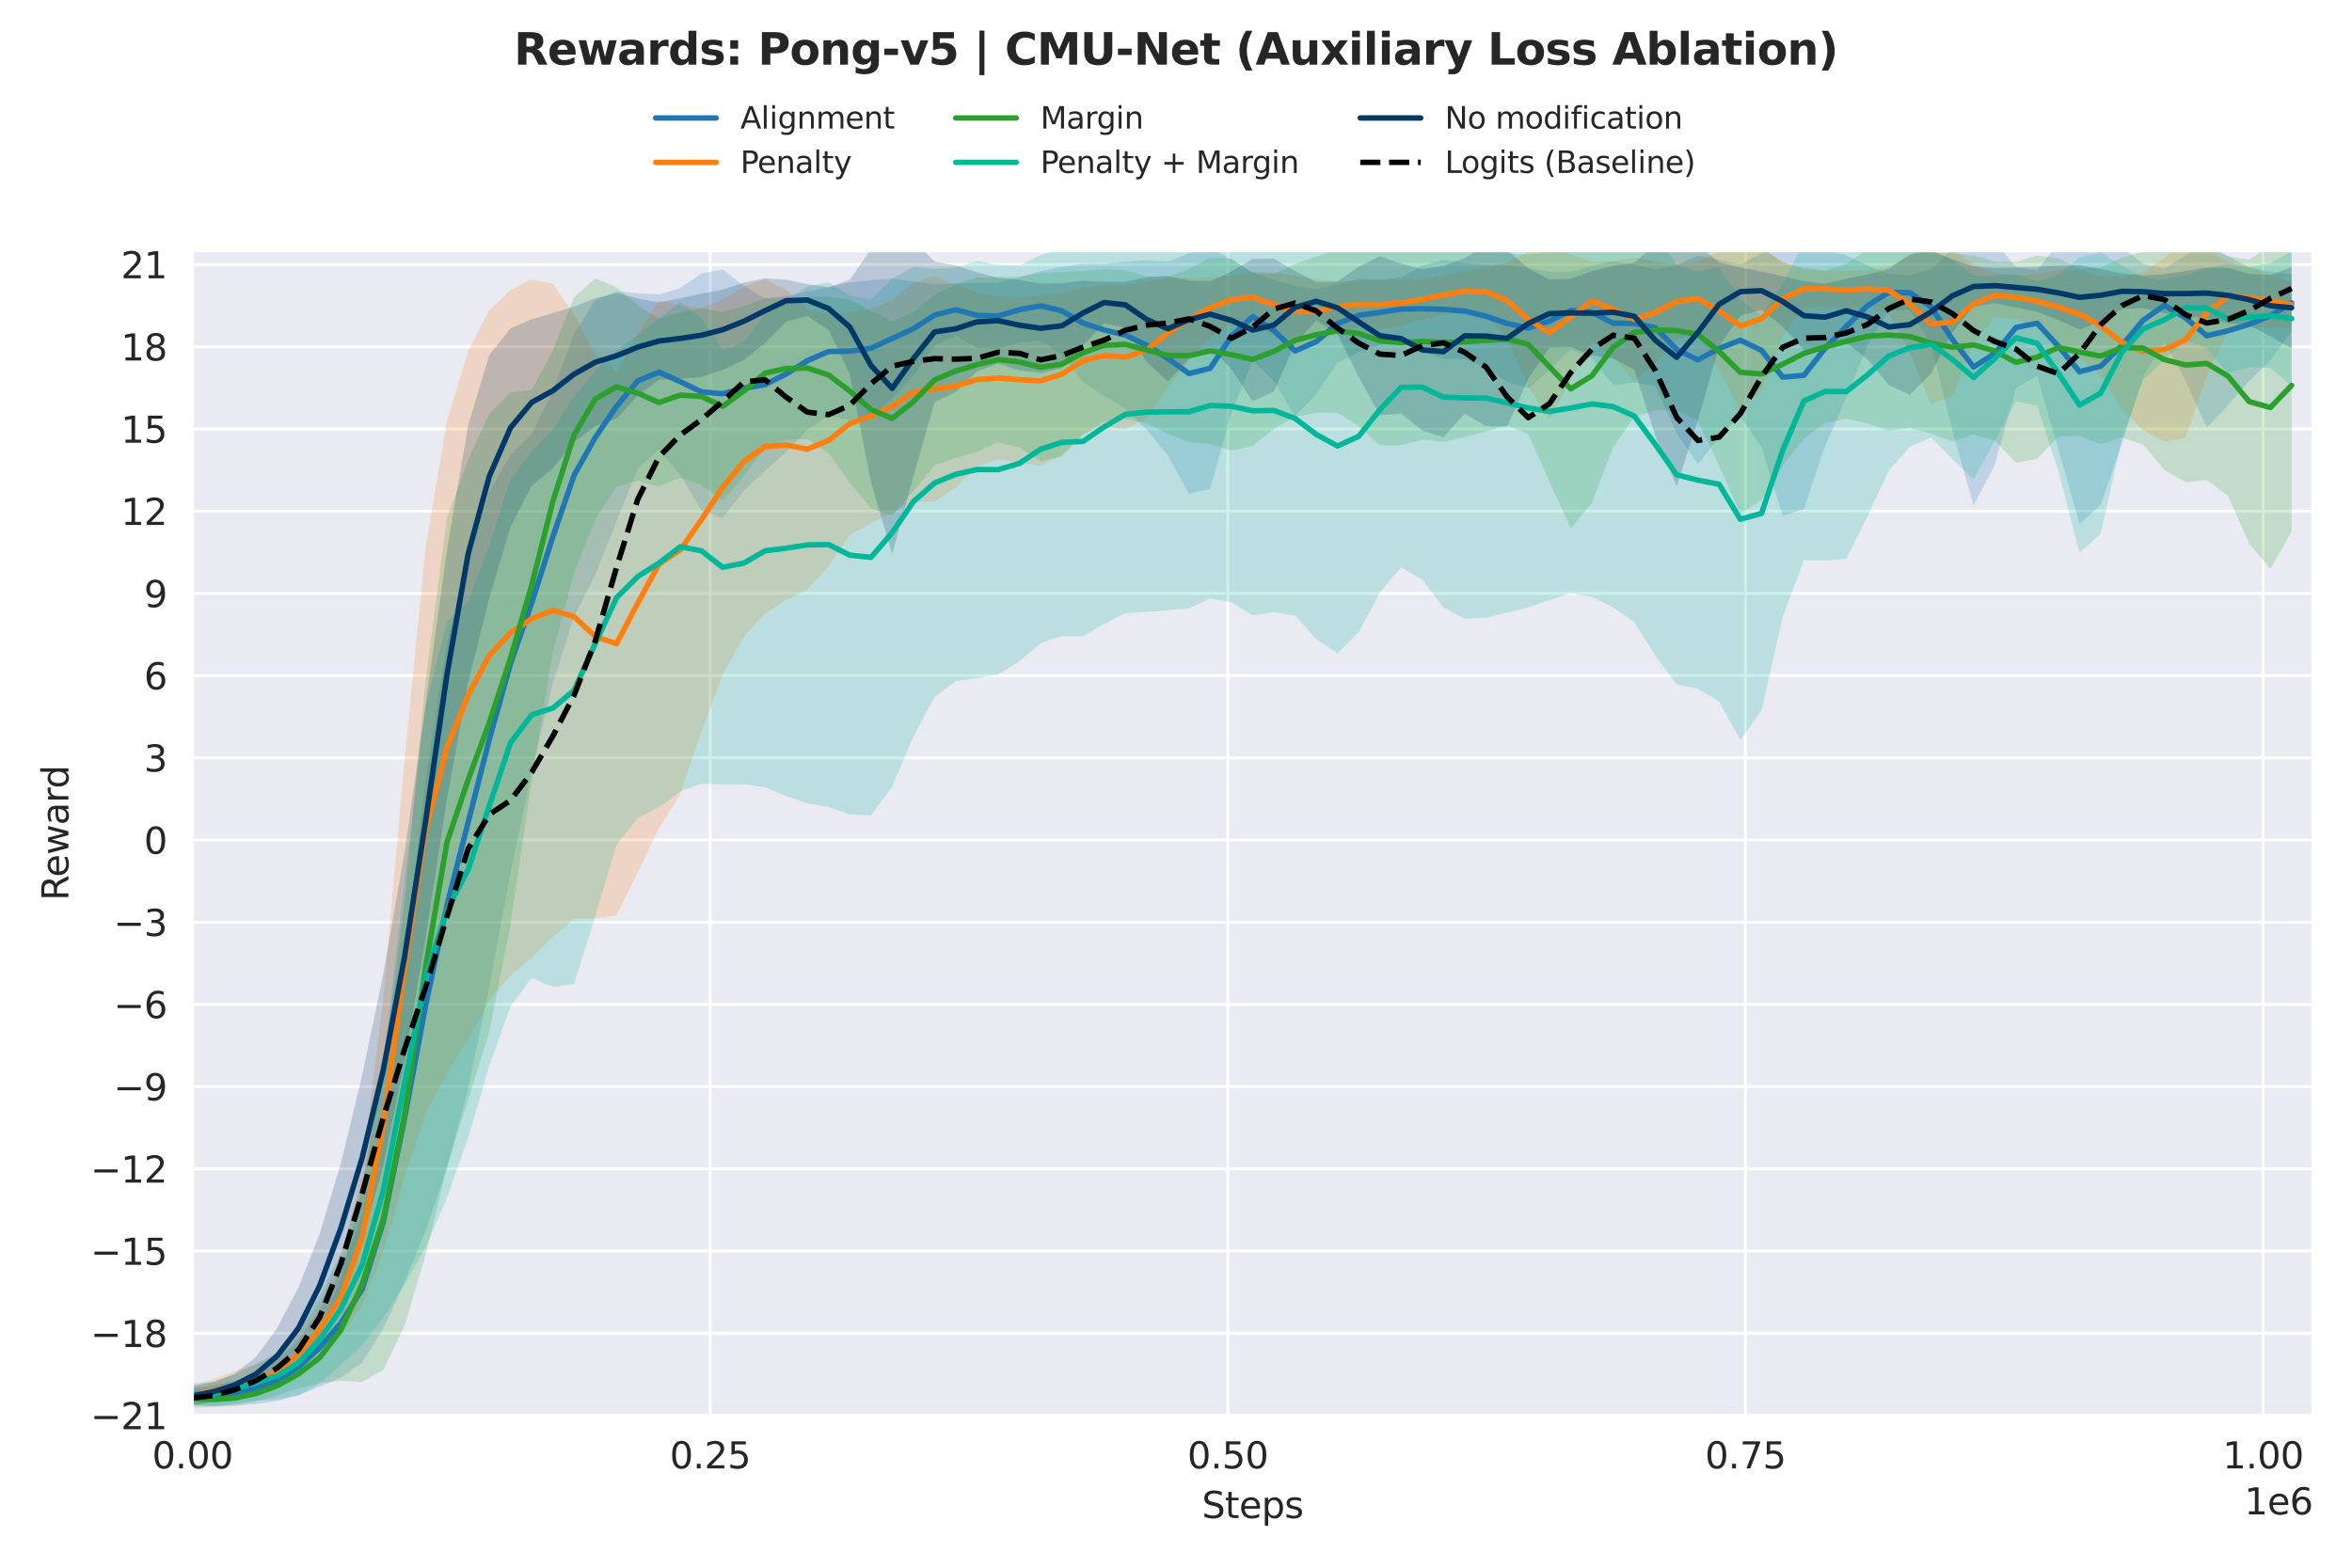 <?xml version="1.0" encoding="utf-8" standalone="no"?>
<!DOCTYPE svg PUBLIC "-//W3C//DTD SVG 1.1//EN"
  "http://www.w3.org/Graphics/SVG/1.1/DTD/svg11.dtd">
<svg xmlns:xlink="http://www.w3.org/1999/xlink" width="648pt" height="432pt" viewBox="0 0 648 432" xmlns="http://www.w3.org/2000/svg" version="1.1">
 <defs>
  <style type="text/css">*{stroke-linejoin: round; stroke-linecap: butt}</style>
 </defs>
 <g id="figure_1">
  <g id="patch_1">
   <path d="M 0 432 
L 648 432 
L 648 0 
L 0 0 
z
" style="fill: #ffffff"/>
  </g>
  <g id="axes_1">
   <g id="patch_2">
    <path d="M 53.03 390.04 
L 637.2 390.04 
L 637.2 69.12 
L 53.03 69.12 
z
" style="fill: #eaeaf2"/>
   </g>
   <g id="matplotlib.axis_1">
    <g id="xtick_1">
     <g id="line2d_1">
      <path d="M 53.032 390.04 
L 53.032 69.12 
" clip-path="url(#p5ae9f0514b)" style="fill: none; stroke: #ffffff; stroke-width: 0.8; stroke-linecap: round"/>
     </g>
     <g id="text_1">
      <!-- 0.00 -->
      <g style="fill: #262626" transform="translate(41.899 404.638) scale(0.1 -0.1)">
       <defs>
        <path id="DejaVuSans-30" d="M 2034 4250 
Q 1547 4250 1301 3770 
Q 1056 3291 1056 2328 
Q 1056 1369 1301 889 
Q 1547 409 2034 409 
Q 2525 409 2770 889 
Q 3016 1369 3016 2328 
Q 3016 3291 2770 3770 
Q 2525 4250 2034 4250 
z
M 2034 4750 
Q 2819 4750 3233 4129 
Q 3647 3509 3647 2328 
Q 3647 1150 3233 529 
Q 2819 -91 2034 -91 
Q 1250 -91 836 529 
Q 422 1150 422 2328 
Q 422 3509 836 4129 
Q 1250 4750 2034 4750 
z
" transform="scale(0.016)"/>
        <path id="DejaVuSans-2e" d="M 684 794 
L 1344 794 
L 1344 0 
L 684 0 
L 684 794 
z
" transform="scale(0.016)"/>
       </defs>
       <use xlink:href="#DejaVuSans-30"/>
       <use xlink:href="#DejaVuSans-2e" transform="translate(63.623 0)"/>
       <use xlink:href="#DejaVuSans-30" transform="translate(95.41 0)"/>
       <use xlink:href="#DejaVuSans-30" transform="translate(159.033 0)"/>
      </g>
     </g>
    </g>
    <g id="xtick_2">
     <g id="line2d_2">
      <path d="M 195.651 390.04 
L 195.651 69.12 
" clip-path="url(#p5ae9f0514b)" style="fill: none; stroke: #ffffff; stroke-width: 0.8; stroke-linecap: round"/>
     </g>
     <g id="text_2">
      <!-- 0.25 -->
      <g style="fill: #262626" transform="translate(184.518 404.638) scale(0.1 -0.1)">
       <defs>
        <path id="DejaVuSans-32" d="M 1228 531 
L 3431 531 
L 3431 0 
L 469 0 
L 469 531 
Q 828 903 1448 1529 
Q 2069 2156 2228 2338 
Q 2531 2678 2651 2914 
Q 2772 3150 2772 3378 
Q 2772 3750 2511 3984 
Q 2250 4219 1831 4219 
Q 1534 4219 1204 4116 
Q 875 4013 500 3803 
L 500 4441 
Q 881 4594 1212 4672 
Q 1544 4750 1819 4750 
Q 2544 4750 2975 4387 
Q 3406 4025 3406 3419 
Q 3406 3131 3298 2873 
Q 3191 2616 2906 2266 
Q 2828 2175 2409 1742 
Q 1991 1309 1228 531 
z
" transform="scale(0.016)"/>
        <path id="DejaVuSans-35" d="M 691 4666 
L 3169 4666 
L 3169 4134 
L 1269 4134 
L 1269 2991 
Q 1406 3038 1543 3061 
Q 1681 3084 1819 3084 
Q 2600 3084 3056 2656 
Q 3513 2228 3513 1497 
Q 3513 744 3044 326 
Q 2575 -91 1722 -91 
Q 1428 -91 1123 -41 
Q 819 9 494 109 
L 494 744 
Q 775 591 1075 516 
Q 1375 441 1709 441 
Q 2250 441 2565 725 
Q 2881 1009 2881 1497 
Q 2881 1984 2565 2268 
Q 2250 2553 1709 2553 
Q 1456 2553 1204 2497 
Q 953 2441 691 2322 
L 691 4666 
z
" transform="scale(0.016)"/>
       </defs>
       <use xlink:href="#DejaVuSans-30"/>
       <use xlink:href="#DejaVuSans-2e" transform="translate(63.623 0)"/>
       <use xlink:href="#DejaVuSans-32" transform="translate(95.41 0)"/>
       <use xlink:href="#DejaVuSans-35" transform="translate(159.033 0)"/>
      </g>
     </g>
    </g>
    <g id="xtick_3">
     <g id="line2d_3">
      <path d="M 338.269 390.04 
L 338.269 69.12 
" clip-path="url(#p5ae9f0514b)" style="fill: none; stroke: #ffffff; stroke-width: 0.8; stroke-linecap: round"/>
     </g>
     <g id="text_3">
      <!-- 0.50 -->
      <g style="fill: #262626" transform="translate(327.136 404.638) scale(0.1 -0.1)">
       <use xlink:href="#DejaVuSans-30"/>
       <use xlink:href="#DejaVuSans-2e" transform="translate(63.623 0)"/>
       <use xlink:href="#DejaVuSans-35" transform="translate(95.41 0)"/>
       <use xlink:href="#DejaVuSans-30" transform="translate(159.033 0)"/>
      </g>
     </g>
    </g>
    <g id="xtick_4">
     <g id="line2d_4">
      <path d="M 480.888 390.04 
L 480.888 69.12 
" clip-path="url(#p5ae9f0514b)" style="fill: none; stroke: #ffffff; stroke-width: 0.8; stroke-linecap: round"/>
     </g>
     <g id="text_4">
      <!-- 0.75 -->
      <g style="fill: #262626" transform="translate(469.755 404.638) scale(0.1 -0.1)">
       <defs>
        <path id="DejaVuSans-37" d="M 525 4666 
L 3525 4666 
L 3525 4397 
L 1831 0 
L 1172 0 
L 2766 4134 
L 525 4134 
L 525 4666 
z
" transform="scale(0.016)"/>
       </defs>
       <use xlink:href="#DejaVuSans-30"/>
       <use xlink:href="#DejaVuSans-2e" transform="translate(63.623 0)"/>
       <use xlink:href="#DejaVuSans-37" transform="translate(95.41 0)"/>
       <use xlink:href="#DejaVuSans-35" transform="translate(159.033 0)"/>
      </g>
     </g>
    </g>
    <g id="xtick_5">
     <g id="line2d_5">
      <path d="M 623.507 390.04 
L 623.507 69.12 
" clip-path="url(#p5ae9f0514b)" style="fill: none; stroke: #ffffff; stroke-width: 0.8; stroke-linecap: round"/>
     </g>
     <g id="text_5">
      <!-- 1.00 -->
      <g style="fill: #262626" transform="translate(612.374 404.638) scale(0.1 -0.1)">
       <defs>
        <path id="DejaVuSans-31" d="M 794 531 
L 1825 531 
L 1825 4091 
L 703 3866 
L 703 4441 
L 1819 4666 
L 2450 4666 
L 2450 531 
L 3481 531 
L 3481 0 
L 794 0 
L 794 531 
z
" transform="scale(0.016)"/>
       </defs>
       <use xlink:href="#DejaVuSans-31"/>
       <use xlink:href="#DejaVuSans-2e" transform="translate(63.623 0)"/>
       <use xlink:href="#DejaVuSans-30" transform="translate(95.41 0)"/>
       <use xlink:href="#DejaVuSans-30" transform="translate(159.033 0)"/>
      </g>
     </g>
    </g>
    <g id="text_6">
     <!-- Steps -->
     <g style="fill: #262626" transform="translate(331.125 418.317) scale(0.1 -0.1)">
      <defs>
       <path id="DejaVuSans-53" d="M 3425 4513 
L 3425 3897 
Q 3066 4069 2747 4153 
Q 2428 4238 2131 4238 
Q 1616 4238 1336 4038 
Q 1056 3838 1056 3469 
Q 1056 3159 1242 3001 
Q 1428 2844 1947 2747 
L 2328 2669 
Q 3034 2534 3370 2195 
Q 3706 1856 3706 1288 
Q 3706 609 3251 259 
Q 2797 -91 1919 -91 
Q 1588 -91 1214 -16 
Q 841 59 441 206 
L 441 856 
Q 825 641 1194 531 
Q 1563 422 1919 422 
Q 2459 422 2753 634 
Q 3047 847 3047 1241 
Q 3047 1584 2836 1778 
Q 2625 1972 2144 2069 
L 1759 2144 
Q 1053 2284 737 2584 
Q 422 2884 422 3419 
Q 422 4038 858 4394 
Q 1294 4750 2059 4750 
Q 2388 4750 2728 4690 
Q 3069 4631 3425 4513 
z
" transform="scale(0.016)"/>
       <path id="DejaVuSans-74" d="M 1172 4494 
L 1172 3500 
L 2356 3500 
L 2356 3053 
L 1172 3053 
L 1172 1153 
Q 1172 725 1289 603 
Q 1406 481 1766 481 
L 2356 481 
L 2356 0 
L 1766 0 
Q 1100 0 847 248 
Q 594 497 594 1153 
L 594 3053 
L 172 3053 
L 172 3500 
L 594 3500 
L 594 4494 
L 1172 4494 
z
" transform="scale(0.016)"/>
       <path id="DejaVuSans-65" d="M 3597 1894 
L 3597 1613 
L 953 1613 
Q 991 1019 1311 708 
Q 1631 397 2203 397 
Q 2534 397 2845 478 
Q 3156 559 3463 722 
L 3463 178 
Q 3153 47 2828 -22 
Q 2503 -91 2169 -91 
Q 1331 -91 842 396 
Q 353 884 353 1716 
Q 353 2575 817 3079 
Q 1281 3584 2069 3584 
Q 2775 3584 3186 3129 
Q 3597 2675 3597 1894 
z
M 3022 2063 
Q 3016 2534 2758 2815 
Q 2500 3097 2075 3097 
Q 1594 3097 1305 2825 
Q 1016 2553 972 2059 
L 3022 2063 
z
" transform="scale(0.016)"/>
       <path id="DejaVuSans-70" d="M 1159 525 
L 1159 -1331 
L 581 -1331 
L 581 3500 
L 1159 3500 
L 1159 2969 
Q 1341 3281 1617 3432 
Q 1894 3584 2278 3584 
Q 2916 3584 3314 3078 
Q 3713 2572 3713 1747 
Q 3713 922 3314 415 
Q 2916 -91 2278 -91 
Q 1894 -91 1617 61 
Q 1341 213 1159 525 
z
M 3116 1747 
Q 3116 2381 2855 2742 
Q 2594 3103 2138 3103 
Q 1681 3103 1420 2742 
Q 1159 2381 1159 1747 
Q 1159 1113 1420 752 
Q 1681 391 2138 391 
Q 2594 391 2855 752 
Q 3116 1113 3116 1747 
z
" transform="scale(0.016)"/>
       <path id="DejaVuSans-73" d="M 2834 3397 
L 2834 2853 
Q 2591 2978 2328 3040 
Q 2066 3103 1784 3103 
Q 1356 3103 1142 2972 
Q 928 2841 928 2578 
Q 928 2378 1081 2264 
Q 1234 2150 1697 2047 
L 1894 2003 
Q 2506 1872 2764 1633 
Q 3022 1394 3022 966 
Q 3022 478 2636 193 
Q 2250 -91 1575 -91 
Q 1294 -91 989 -36 
Q 684 19 347 128 
L 347 722 
Q 666 556 975 473 
Q 1284 391 1588 391 
Q 1994 391 2212 530 
Q 2431 669 2431 922 
Q 2431 1156 2273 1281 
Q 2116 1406 1581 1522 
L 1381 1569 
Q 847 1681 609 1914 
Q 372 2147 372 2553 
Q 372 3047 722 3315 
Q 1072 3584 1716 3584 
Q 2034 3584 2315 3537 
Q 2597 3491 2834 3397 
z
" transform="scale(0.016)"/>
      </defs>
      <use xlink:href="#DejaVuSans-53"/>
      <use xlink:href="#DejaVuSans-74" transform="translate(63.477 0)"/>
      <use xlink:href="#DejaVuSans-65" transform="translate(102.686 0)"/>
      <use xlink:href="#DejaVuSans-70" transform="translate(164.209 0)"/>
      <use xlink:href="#DejaVuSans-73" transform="translate(227.686 0)"/>
     </g>
    </g>
    <g id="text_7">
     <!-- 1e6 -->
     <g style="fill: #262626" transform="translate(618.322 417.317) scale(0.1 -0.1)">
      <defs>
       <path id="DejaVuSans-36" d="M 2113 2584 
Q 1688 2584 1439 2293 
Q 1191 2003 1191 1497 
Q 1191 994 1439 701 
Q 1688 409 2113 409 
Q 2538 409 2786 701 
Q 3034 994 3034 1497 
Q 3034 2003 2786 2293 
Q 2538 2584 2113 2584 
z
M 3366 4563 
L 3366 3988 
Q 3128 4100 2886 4159 
Q 2644 4219 2406 4219 
Q 1781 4219 1451 3797 
Q 1122 3375 1075 2522 
Q 1259 2794 1537 2939 
Q 1816 3084 2150 3084 
Q 2853 3084 3261 2657 
Q 3669 2231 3669 1497 
Q 3669 778 3244 343 
Q 2819 -91 2113 -91 
Q 1303 -91 875 529 
Q 447 1150 447 2328 
Q 447 3434 972 4092 
Q 1497 4750 2381 4750 
Q 2619 4750 2861 4703 
Q 3103 4656 3366 4563 
z
" transform="scale(0.016)"/>
      </defs>
      <use xlink:href="#DejaVuSans-31"/>
      <use xlink:href="#DejaVuSans-65" transform="translate(63.623 0)"/>
      <use xlink:href="#DejaVuSans-36" transform="translate(125.146 0)"/>
     </g>
    </g>
   </g>
   <g id="matplotlib.axis_2">
    <g id="ytick_1">
     <g id="line2d_6">
      <path d="M 53.03 390.04 
L 637.2 390.04 
" clip-path="url(#p5ae9f0514b)" style="fill: none; stroke: #ffffff; stroke-width: 0.8; stroke-linecap: round"/>
     </g>
     <g id="text_8">
      <!-- −21 -->
      <g style="fill: #262626" transform="translate(24.925 393.839) scale(0.1 -0.1)">
       <defs>
        <path id="DejaVuSans-2212" d="M 678 2272 
L 4684 2272 
L 4684 1741 
L 678 1741 
L 678 2272 
z
" transform="scale(0.016)"/>
       </defs>
       <use xlink:href="#DejaVuSans-2212"/>
       <use xlink:href="#DejaVuSans-32" transform="translate(83.789 0)"/>
       <use xlink:href="#DejaVuSans-31" transform="translate(147.412 0)"/>
      </g>
     </g>
    </g>
    <g id="ytick_2">
     <g id="line2d_7">
      <path d="M 53.03 367.387 
L 637.2 367.387 
" clip-path="url(#p5ae9f0514b)" style="fill: none; stroke: #ffffff; stroke-width: 0.8; stroke-linecap: round"/>
     </g>
     <g id="text_9">
      <!-- −18 -->
      <g style="fill: #262626" transform="translate(24.925 371.186) scale(0.1 -0.1)">
       <defs>
        <path id="DejaVuSans-38" d="M 2034 2216 
Q 1584 2216 1326 1975 
Q 1069 1734 1069 1313 
Q 1069 891 1326 650 
Q 1584 409 2034 409 
Q 2484 409 2743 651 
Q 3003 894 3003 1313 
Q 3003 1734 2745 1975 
Q 2488 2216 2034 2216 
z
M 1403 2484 
Q 997 2584 770 2862 
Q 544 3141 544 3541 
Q 544 4100 942 4425 
Q 1341 4750 2034 4750 
Q 2731 4750 3128 4425 
Q 3525 4100 3525 3541 
Q 3525 3141 3298 2862 
Q 3072 2584 2669 2484 
Q 3125 2378 3379 2068 
Q 3634 1759 3634 1313 
Q 3634 634 3220 271 
Q 2806 -91 2034 -91 
Q 1263 -91 848 271 
Q 434 634 434 1313 
Q 434 1759 690 2068 
Q 947 2378 1403 2484 
z
M 1172 3481 
Q 1172 3119 1398 2916 
Q 1625 2713 2034 2713 
Q 2441 2713 2670 2916 
Q 2900 3119 2900 3481 
Q 2900 3844 2670 4047 
Q 2441 4250 2034 4250 
Q 1625 4250 1398 4047 
Q 1172 3844 1172 3481 
z
" transform="scale(0.016)"/>
       </defs>
       <use xlink:href="#DejaVuSans-2212"/>
       <use xlink:href="#DejaVuSans-31" transform="translate(83.789 0)"/>
       <use xlink:href="#DejaVuSans-38" transform="translate(147.412 0)"/>
      </g>
     </g>
    </g>
    <g id="ytick_3">
     <g id="line2d_8">
      <path d="M 53.03 344.734 
L 637.2 344.734 
" clip-path="url(#p5ae9f0514b)" style="fill: none; stroke: #ffffff; stroke-width: 0.8; stroke-linecap: round"/>
     </g>
     <g id="text_10">
      <!-- −15 -->
      <g style="fill: #262626" transform="translate(24.925 348.533) scale(0.1 -0.1)">
       <use xlink:href="#DejaVuSans-2212"/>
       <use xlink:href="#DejaVuSans-31" transform="translate(83.789 0)"/>
       <use xlink:href="#DejaVuSans-35" transform="translate(147.412 0)"/>
      </g>
     </g>
    </g>
    <g id="ytick_4">
     <g id="line2d_9">
      <path d="M 53.03 322.08 
L 637.2 322.08 
" clip-path="url(#p5ae9f0514b)" style="fill: none; stroke: #ffffff; stroke-width: 0.8; stroke-linecap: round"/>
     </g>
     <g id="text_11">
      <!-- −12 -->
      <g style="fill: #262626" transform="translate(24.925 325.88) scale(0.1 -0.1)">
       <use xlink:href="#DejaVuSans-2212"/>
       <use xlink:href="#DejaVuSans-31" transform="translate(83.789 0)"/>
       <use xlink:href="#DejaVuSans-32" transform="translate(147.412 0)"/>
      </g>
     </g>
    </g>
    <g id="ytick_5">
     <g id="line2d_10">
      <path d="M 53.03 299.427 
L 637.2 299.427 
" clip-path="url(#p5ae9f0514b)" style="fill: none; stroke: #ffffff; stroke-width: 0.8; stroke-linecap: round"/>
     </g>
     <g id="text_12">
      <!-- −9 -->
      <g style="fill: #262626" transform="translate(31.288 303.227) scale(0.1 -0.1)">
       <defs>
        <path id="DejaVuSans-39" d="M 703 97 
L 703 672 
Q 941 559 1184 500 
Q 1428 441 1663 441 
Q 2288 441 2617 861 
Q 2947 1281 2994 2138 
Q 2813 1869 2534 1725 
Q 2256 1581 1919 1581 
Q 1219 1581 811 2004 
Q 403 2428 403 3163 
Q 403 3881 828 4315 
Q 1253 4750 1959 4750 
Q 2769 4750 3195 4129 
Q 3622 3509 3622 2328 
Q 3622 1225 3098 567 
Q 2575 -91 1691 -91 
Q 1453 -91 1209 -44 
Q 966 3 703 97 
z
M 1959 2075 
Q 2384 2075 2632 2365 
Q 2881 2656 2881 3163 
Q 2881 3666 2632 3958 
Q 2384 4250 1959 4250 
Q 1534 4250 1286 3958 
Q 1038 3666 1038 3163 
Q 1038 2656 1286 2365 
Q 1534 2075 1959 2075 
z
" transform="scale(0.016)"/>
       </defs>
       <use xlink:href="#DejaVuSans-2212"/>
       <use xlink:href="#DejaVuSans-39" transform="translate(83.789 0)"/>
      </g>
     </g>
    </g>
    <g id="ytick_6">
     <g id="line2d_11">
      <path d="M 53.03 276.774 
L 637.2 276.774 
" clip-path="url(#p5ae9f0514b)" style="fill: none; stroke: #ffffff; stroke-width: 0.8; stroke-linecap: round"/>
     </g>
     <g id="text_13">
      <!-- −6 -->
      <g style="fill: #262626" transform="translate(31.288 280.573) scale(0.1 -0.1)">
       <use xlink:href="#DejaVuSans-2212"/>
       <use xlink:href="#DejaVuSans-36" transform="translate(83.789 0)"/>
      </g>
     </g>
    </g>
    <g id="ytick_7">
     <g id="line2d_12">
      <path d="M 53.03 254.121 
L 637.2 254.121 
" clip-path="url(#p5ae9f0514b)" style="fill: none; stroke: #ffffff; stroke-width: 0.8; stroke-linecap: round"/>
     </g>
     <g id="text_14">
      <!-- −3 -->
      <g style="fill: #262626" transform="translate(31.288 257.92) scale(0.1 -0.1)">
       <defs>
        <path id="DejaVuSans-33" d="M 2597 2516 
Q 3050 2419 3304 2112 
Q 3559 1806 3559 1356 
Q 3559 666 3084 287 
Q 2609 -91 1734 -91 
Q 1441 -91 1130 -33 
Q 819 25 488 141 
L 488 750 
Q 750 597 1062 519 
Q 1375 441 1716 441 
Q 2309 441 2620 675 
Q 2931 909 2931 1356 
Q 2931 1769 2642 2001 
Q 2353 2234 1838 2234 
L 1294 2234 
L 1294 2753 
L 1863 2753 
Q 2328 2753 2575 2939 
Q 2822 3125 2822 3475 
Q 2822 3834 2567 4026 
Q 2313 4219 1838 4219 
Q 1578 4219 1281 4162 
Q 984 4106 628 3988 
L 628 4550 
Q 988 4650 1302 4700 
Q 1616 4750 1894 4750 
Q 2613 4750 3031 4423 
Q 3450 4097 3450 3541 
Q 3450 3153 3228 2886 
Q 3006 2619 2597 2516 
z
" transform="scale(0.016)"/>
       </defs>
       <use xlink:href="#DejaVuSans-2212"/>
       <use xlink:href="#DejaVuSans-33" transform="translate(83.789 0)"/>
      </g>
     </g>
    </g>
    <g id="ytick_8">
     <g id="line2d_13">
      <path d="M 53.03 231.468 
L 637.2 231.468 
" clip-path="url(#p5ae9f0514b)" style="fill: none; stroke: #ffffff; stroke-width: 0.8; stroke-linecap: round"/>
     </g>
     <g id="text_15">
      <!-- 0 -->
      <g style="fill: #262626" transform="translate(39.667 235.267) scale(0.1 -0.1)">
       <use xlink:href="#DejaVuSans-30"/>
      </g>
     </g>
    </g>
    <g id="ytick_9">
     <g id="line2d_14">
      <path d="M 53.03 208.815 
L 637.2 208.815 
" clip-path="url(#p5ae9f0514b)" style="fill: none; stroke: #ffffff; stroke-width: 0.8; stroke-linecap: round"/>
     </g>
     <g id="text_16">
      <!-- 3 -->
      <g style="fill: #262626" transform="translate(39.667 212.614) scale(0.1 -0.1)">
       <use xlink:href="#DejaVuSans-33"/>
      </g>
     </g>
    </g>
    <g id="ytick_10">
     <g id="line2d_15">
      <path d="M 53.03 186.161 
L 637.2 186.161 
" clip-path="url(#p5ae9f0514b)" style="fill: none; stroke: #ffffff; stroke-width: 0.8; stroke-linecap: round"/>
     </g>
     <g id="text_17">
      <!-- 6 -->
      <g style="fill: #262626" transform="translate(39.667 189.961) scale(0.1 -0.1)">
       <use xlink:href="#DejaVuSans-36"/>
      </g>
     </g>
    </g>
    <g id="ytick_11">
     <g id="line2d_16">
      <path d="M 53.03 163.508 
L 637.2 163.508 
" clip-path="url(#p5ae9f0514b)" style="fill: none; stroke: #ffffff; stroke-width: 0.8; stroke-linecap: round"/>
     </g>
     <g id="text_18">
      <!-- 9 -->
      <g style="fill: #262626" transform="translate(39.667 167.307) scale(0.1 -0.1)">
       <use xlink:href="#DejaVuSans-39"/>
      </g>
     </g>
    </g>
    <g id="ytick_12">
     <g id="line2d_17">
      <path d="M 53.03 140.855 
L 637.2 140.855 
" clip-path="url(#p5ae9f0514b)" style="fill: none; stroke: #ffffff; stroke-width: 0.8; stroke-linecap: round"/>
     </g>
     <g id="text_19">
      <!-- 12 -->
      <g style="fill: #262626" transform="translate(33.305 144.654) scale(0.1 -0.1)">
       <use xlink:href="#DejaVuSans-31"/>
       <use xlink:href="#DejaVuSans-32" transform="translate(63.623 0)"/>
      </g>
     </g>
    </g>
    <g id="ytick_13">
     <g id="line2d_18">
      <path d="M 53.03 118.202 
L 637.2 118.202 
" clip-path="url(#p5ae9f0514b)" style="fill: none; stroke: #ffffff; stroke-width: 0.8; stroke-linecap: round"/>
     </g>
     <g id="text_20">
      <!-- 15 -->
      <g style="fill: #262626" transform="translate(33.305 122.001) scale(0.1 -0.1)">
       <use xlink:href="#DejaVuSans-31"/>
       <use xlink:href="#DejaVuSans-35" transform="translate(63.623 0)"/>
      </g>
     </g>
    </g>
    <g id="ytick_14">
     <g id="line2d_19">
      <path d="M 53.03 95.549 
L 637.2 95.549 
" clip-path="url(#p5ae9f0514b)" style="fill: none; stroke: #ffffff; stroke-width: 0.8; stroke-linecap: round"/>
     </g>
     <g id="text_21">
      <!-- 18 -->
      <g style="fill: #262626" transform="translate(33.305 99.348) scale(0.1 -0.1)">
       <use xlink:href="#DejaVuSans-31"/>
       <use xlink:href="#DejaVuSans-38" transform="translate(63.623 0)"/>
      </g>
     </g>
    </g>
    <g id="ytick_15">
     <g id="line2d_20">
      <path d="M 53.03 72.896 
L 637.2 72.896 
" clip-path="url(#p5ae9f0514b)" style="fill: none; stroke: #ffffff; stroke-width: 0.8; stroke-linecap: round"/>
     </g>
     <g id="text_22">
      <!-- 21 -->
      <g style="fill: #262626" transform="translate(33.305 76.695) scale(0.1 -0.1)">
       <use xlink:href="#DejaVuSans-32"/>
       <use xlink:href="#DejaVuSans-31" transform="translate(63.623 0)"/>
      </g>
     </g>
    </g>
    <g id="text_23">
     <!-- Reward -->
     <g style="fill: #262626" transform="translate(18.846 248.201) rotate(-90) scale(0.1 -0.1)">
      <defs>
       <path id="DejaVuSans-52" d="M 2841 2188 
Q 3044 2119 3236 1894 
Q 3428 1669 3622 1275 
L 4263 0 
L 3584 0 
L 2988 1197 
Q 2756 1666 2539 1819 
Q 2322 1972 1947 1972 
L 1259 1972 
L 1259 0 
L 628 0 
L 628 4666 
L 2053 4666 
Q 2853 4666 3247 4331 
Q 3641 3997 3641 3322 
Q 3641 2881 3436 2590 
Q 3231 2300 2841 2188 
z
M 1259 4147 
L 1259 2491 
L 2053 2491 
Q 2509 2491 2742 2702 
Q 2975 2913 2975 3322 
Q 2975 3731 2742 3939 
Q 2509 4147 2053 4147 
L 1259 4147 
z
" transform="scale(0.016)"/>
       <path id="DejaVuSans-77" d="M 269 3500 
L 844 3500 
L 1563 769 
L 2278 3500 
L 2956 3500 
L 3675 769 
L 4391 3500 
L 4966 3500 
L 4050 0 
L 3372 0 
L 2619 2869 
L 1863 0 
L 1184 0 
L 269 3500 
z
" transform="scale(0.016)"/>
       <path id="DejaVuSans-61" d="M 2194 1759 
Q 1497 1759 1228 1600 
Q 959 1441 959 1056 
Q 959 750 1161 570 
Q 1363 391 1709 391 
Q 2188 391 2477 730 
Q 2766 1069 2766 1631 
L 2766 1759 
L 2194 1759 
z
M 3341 1997 
L 3341 0 
L 2766 0 
L 2766 531 
Q 2569 213 2275 61 
Q 1981 -91 1556 -91 
Q 1019 -91 701 211 
Q 384 513 384 1019 
Q 384 1609 779 1909 
Q 1175 2209 1959 2209 
L 2766 2209 
L 2766 2266 
Q 2766 2663 2505 2880 
Q 2244 3097 1772 3097 
Q 1472 3097 1187 3025 
Q 903 2953 641 2809 
L 641 3341 
Q 956 3463 1253 3523 
Q 1550 3584 1831 3584 
Q 2591 3584 2966 3190 
Q 3341 2797 3341 1997 
z
" transform="scale(0.016)"/>
       <path id="DejaVuSans-72" d="M 2631 2963 
Q 2534 3019 2420 3045 
Q 2306 3072 2169 3072 
Q 1681 3072 1420 2755 
Q 1159 2438 1159 1844 
L 1159 0 
L 581 0 
L 581 3500 
L 1159 3500 
L 1159 2956 
Q 1341 3275 1631 3429 
Q 1922 3584 2338 3584 
Q 2397 3584 2469 3576 
Q 2541 3569 2628 3553 
L 2631 2963 
z
" transform="scale(0.016)"/>
       <path id="DejaVuSans-64" d="M 2906 2969 
L 2906 4863 
L 3481 4863 
L 3481 0 
L 2906 0 
L 2906 525 
Q 2725 213 2448 61 
Q 2172 -91 1784 -91 
Q 1150 -91 751 415 
Q 353 922 353 1747 
Q 353 2572 751 3078 
Q 1150 3584 1784 3584 
Q 2172 3584 2448 3432 
Q 2725 3281 2906 2969 
z
M 947 1747 
Q 947 1113 1208 752 
Q 1469 391 1925 391 
Q 2381 391 2643 752 
Q 2906 1113 2906 1747 
Q 2906 2381 2643 2742 
Q 2381 3103 1925 3103 
Q 1469 3103 1208 2742 
Q 947 2381 947 1747 
z
" transform="scale(0.016)"/>
      </defs>
      <use xlink:href="#DejaVuSans-52"/>
      <use xlink:href="#DejaVuSans-65" transform="translate(64.982 0)"/>
      <use xlink:href="#DejaVuSans-77" transform="translate(126.506 0)"/>
      <use xlink:href="#DejaVuSans-61" transform="translate(208.293 0)"/>
      <use xlink:href="#DejaVuSans-72" transform="translate(269.572 0)"/>
      <use xlink:href="#DejaVuSans-64" transform="translate(308.936 0)"/>
     </g>
    </g>
   </g>
   <g id="FillBetweenPolyCollection_1">
    <path d="M 53.032 382.633 
L 53.032 387.216 
L 58.873 387.499 
L 64.715 387.373 
L 70.557 386.892 
L 76.398 385.993 
L 82.24 384.415 
L 88.082 382.119 
L 93.923 379.635 
L 99.765 375.456 
L 105.607 366.185 
L 111.448 353.324 
L 117.29 339.009 
L 123.132 321.892 
L 128.973 299.913 
L 134.815 271.847 
L 140.657 240.449 
L 146.498 212.534 
L 152.34 188.194 
L 158.182 169.835 
L 164.023 158.378 
L 169.865 143.66 
L 175.707 129.017 
L 181.548 123.967 
L 187.39 130.892 
L 193.232 140.613 
L 199.073 142.782 
L 204.915 135.232 
L 210.757 129.745 
L 216.598 124.564 
L 222.44 118.411 
L 228.282 114.57 
L 234.123 115.735 
L 239.965 114.715 
L 245.807 109.79 
L 251.648 103.636 
L 257.49 95.305 
L 263.332 92.543 
L 269.173 95.843 
L 275.015 96.223 
L 280.857 94.323 
L 286.698 93.861 
L 292.54 97.768 
L 298.382 105.307 
L 304.223 109.122 
L 310.065 112.615 
L 315.907 118.407 
L 321.748 125.474 
L 327.59 136.098 
L 333.432 134.643 
L 339.273 113.864 
L 345.115 99.291 
L 350.957 105 
L 356.798 114.694 
L 362.64 108.595 
L 368.482 99.995 
L 374.323 96.989 
L 380.165 95.092 
L 386.007 93.923 
L 391.848 96.898 
L 397.69 98.864 
L 403.532 98.988 
L 409.373 101.22 
L 415.215 105.221 
L 421.057 107.035 
L 426.898 101.957 
L 432.74 96.2 
L 438.582 98.792 
L 444.423 106.126 
L 450.265 105.402 
L 456.107 106.355 
L 461.948 119.528 
L 467.79 127.922 
L 473.632 120.448 
L 479.473 114.66 
L 485.315 123.248 
L 491.157 142.18 
L 496.998 140.257 
L 502.84 122.951 
L 508.682 109.566 
L 514.523 95.21 
L 520.365 85.683 
L 526.207 85.495 
L 532.048 94.875 
L 537.89 118.584 
L 543.732 139.301 
L 549.573 128.162 
L 555.415 106.901 
L 561.257 103.64 
L 567.098 123.692 
L 572.94 144.398 
L 578.782 139.101 
L 584.623 122.225 
L 590.465 103.849 
L 596.307 94.206 
L 602.148 104.885 
L 607.99 117.879 
L 613.832 111.694 
L 619.673 105.006 
L 625.515 99.273 
L 631.357 91.298 
L 631.357 75.638 
L 631.357 75.638 
L 625.515 74.777 
L 619.673 73.704 
L 613.832 70.614 
L 607.99 67.167 
L 602.148 70.331 
L 596.307 74.034 
L 590.465 72.68 
L 584.623 68.127 
L 578.782 62.712 
L 572.94 60.449 
L 567.098 67.141 
L 561.257 74.462 
L 555.415 73.615 
L 549.573 66.659 
L 543.732 62.961 
L 537.89 68.438 
L 532.048 74.287 
L 526.207 75.857 
L 520.365 75.432 
L 514.523 73.201 
L 508.682 70.339 
L 502.84 68.973 
L 496.998 66.575 
L 491.157 65.705 
L 485.315 69.844 
L 479.473 72.84 
L 473.632 71.598 
L 467.79 70.41 
L 461.948 73.145 
L 456.107 74.265 
L 450.265 72.827 
L 444.423 72.009 
L 438.582 73.229 
L 432.74 74.917 
L 426.898 74.962 
L 421.057 73.77 
L 415.215 73.042 
L 409.373 73.032 
L 403.532 72.49 
L 397.69 71.62 
L 391.848 73.252 
L 386.007 76.437 
L 380.165 77.112 
L 374.323 76.775 
L 368.482 78.35 
L 362.64 79.662 
L 356.798 78.75 
L 350.957 77.122 
L 345.115 75.175 
L 339.273 71.475 
L 333.432 68.316 
L 327.59 69.788 
L 321.748 72.088 
L 315.907 71.739 
L 310.065 72.082 
L 304.223 72.731 
L 298.382 72.723 
L 292.54 73.544 
L 286.698 74.72 
L 280.857 76.353 
L 275.015 77.907 
L 269.173 77.952 
L 263.332 78.157 
L 257.49 78.355 
L 251.648 77.546 
L 245.807 76.774 
L 239.965 77.212 
L 234.123 77.827 
L 228.282 79.157 
L 222.44 80.363 
L 216.598 81.57 
L 210.757 82.234 
L 204.915 78.777 
L 199.073 74.23 
L 193.232 75.353 
L 187.39 79.413 
L 181.548 81.144 
L 175.707 80.872 
L 169.865 80.264 
L 164.023 82.672 
L 158.182 91.997 
L 152.34 107.454 
L 146.498 119.613 
L 140.657 125.304 
L 134.815 135.655 
L 128.973 153.285 
L 123.132 177.157 
L 117.29 214.885 
L 111.448 263.132 
L 105.607 307.19 
L 99.765 335.004 
L 93.923 349.513 
L 88.082 360.624 
L 82.24 369.088 
L 76.398 374.782 
L 70.557 378.397 
L 64.715 380.417 
L 58.873 381.773 
L 53.032 382.633 
z
" clip-path="url(#p5ae9f0514b)" style="fill: #1f77b4; fill-opacity: 0.2"/>
   </g>
   <g id="FillBetweenPolyCollection_2">
    <path d="M 53.032 381.901 
L 53.032 387.025 
L 58.873 386.323 
L 64.715 385.712 
L 70.557 384.99 
L 76.398 382.791 
L 82.24 378.735 
L 88.082 373.847 
L 93.923 368.073 
L 99.765 359.739 
L 105.607 344.82 
L 111.448 324.248 
L 117.29 306.705 
L 123.132 295.943 
L 128.973 286.34 
L 134.815 275.74 
L 140.657 268.765 
L 146.498 264.004 
L 152.34 258.16 
L 158.182 253.146 
L 164.023 253.085 
L 169.865 252.244 
L 175.707 240.383 
L 181.548 228.214 
L 187.39 218.911 
L 193.232 201.65 
L 199.073 186.149 
L 204.915 175.411 
L 210.757 169.119 
L 216.598 165.37 
L 222.44 162.482 
L 228.282 156.006 
L 234.123 147.48 
L 239.965 144.126 
L 245.807 141.303 
L 251.648 138.28 
L 257.49 138.304 
L 263.332 134.321 
L 269.173 128.498 
L 275.015 126.621 
L 280.857 127.458 
L 286.698 128.433 
L 292.54 125.442 
L 298.382 119.615 
L 304.223 117.521 
L 310.065 118.324 
L 315.907 115.236 
L 321.748 106.89 
L 327.59 99.27 
L 333.432 93.096 
L 339.273 89.244 
L 345.115 88.929 
L 350.957 92.721 
L 356.798 95.786 
L 362.64 94.902 
L 368.482 91.554 
L 374.323 90.258 
L 380.165 90.69 
L 386.007 89.787 
L 391.848 87.962 
L 397.69 86.706 
L 403.532 85.627 
L 409.373 86.951 
L 415.215 93.294 
L 421.057 106.503 
L 426.898 115.579 
L 432.74 104.565 
L 438.582 93.798 
L 444.423 98.531 
L 450.265 105.013 
L 456.107 100.059 
L 461.948 93.308 
L 467.79 92.451 
L 473.632 102.057 
L 479.473 112.932 
L 485.315 107.505 
L 491.157 92.506 
L 496.998 84.775 
L 502.84 84.566 
L 508.682 85.132 
L 514.523 84.643 
L 520.365 86.403 
L 526.207 97.269 
L 532.048 111.534 
L 537.89 109.015 
L 543.732 94.59 
L 549.573 87.39 
L 555.415 87.908 
L 561.257 90.372 
L 567.098 94.799 
L 572.94 98.599 
L 578.782 103.498 
L 584.623 112.515 
L 590.465 118.593 
L 596.307 121.66 
L 602.148 120.606 
L 607.99 103.707 
L 613.832 90.999 
L 619.673 90.363 
L 625.515 90.203 
L 631.357 90.392 
L 631.357 77.6 
L 631.357 77.6 
L 625.515 75.579 
L 619.673 73.578 
L 613.832 72.144 
L 607.99 68.723 
L 602.148 66.611 
L 596.307 70.986 
L 590.465 75.078 
L 584.623 76.219 
L 578.782 76.015 
L 572.94 74.576 
L 567.098 74.418 
L 561.257 75.611 
L 555.415 75.908 
L 549.573 75.318 
L 543.732 72.934 
L 537.89 68.568 
L 532.048 66.98 
L 526.207 70.352 
L 520.365 73.572 
L 514.523 74.604 
L 508.682 74.66 
L 502.84 74.642 
L 496.998 74.358 
L 491.157 72.147 
L 485.315 68.153 
L 479.473 66.762 
L 473.632 69.359 
L 467.79 72.015 
L 461.948 72.798 
L 456.107 72.074 
L 450.265 71.024 
L 444.423 71.893 
L 438.582 72.2 
L 432.74 70.039 
L 426.898 67.759 
L 421.057 69.471 
L 415.215 72.36 
L 409.373 73.775 
L 403.532 74.696 
L 397.69 75.886 
L 391.848 76.946 
L 386.007 77.205 
L 380.165 77.139 
L 374.323 77.425 
L 368.482 77.459 
L 362.64 76.833 
L 356.798 76.021 
L 350.957 75.109 
L 345.115 74.91 
L 339.273 75.826 
L 333.432 76.485 
L 327.59 76.699 
L 321.748 76.678 
L 315.907 77.657 
L 310.065 78.485 
L 304.223 78.385 
L 298.382 79.128 
L 292.54 80.726 
L 286.698 81.491 
L 280.857 81.804 
L 275.015 81.7 
L 269.173 80.676 
L 263.332 78.389 
L 257.49 76.018 
L 251.648 77.886 
L 245.807 82.697 
L 239.965 85.129 
L 234.123 85.944 
L 228.282 86.704 
L 222.44 85.058 
L 216.598 79.876 
L 210.757 76.978 
L 204.915 78.998 
L 199.073 82.508 
L 193.232 84.869 
L 187.39 84.237 
L 181.548 82.725 
L 175.707 92.039 
L 169.865 102.512 
L 164.023 97.786 
L 158.182 86.716 
L 152.34 78.196 
L 146.498 76.962 
L 140.657 79.913 
L 134.815 85.487 
L 128.973 96.786 
L 123.132 116.151 
L 117.29 150.568 
L 111.448 209.55 
L 105.607 274.896 
L 99.765 322.697 
L 93.923 346.891 
L 88.082 358.61 
L 82.24 367.346 
L 76.398 373.149 
L 70.557 375.957 
L 64.715 377.802 
L 58.873 380.01 
L 53.032 381.901 
z
" clip-path="url(#p5ae9f0514b)" style="fill: #ff7f0e; fill-opacity: 0.2"/>
   </g>
   <g id="FillBetweenPolyCollection_3">
    <path d="M 53.032 382.819 
L 53.032 387.89 
L 58.873 387.701 
L 64.715 387.175 
L 70.557 386.192 
L 76.398 384.524 
L 82.24 382.591 
L 88.082 381.121 
L 93.923 380.509 
L 99.765 380.835 
L 105.607 377.473 
L 111.448 365.395 
L 117.29 345.604 
L 123.132 321.61 
L 128.973 303.164 
L 134.815 284.225 
L 140.657 254.584 
L 146.498 214.991 
L 152.34 179.655 
L 158.182 157.728 
L 164.023 143.117 
L 169.865 134.026 
L 175.707 132.488 
L 181.548 134.078 
L 187.39 131.583 
L 193.232 133.63 
L 199.073 137.999 
L 204.915 131.198 
L 210.757 123.462 
L 216.598 121.139 
L 222.44 120.998 
L 228.282 124.922 
L 234.123 132.943 
L 239.965 140.068 
L 245.807 142.076 
L 251.648 135.391 
L 257.49 128.16 
L 263.332 126.192 
L 269.173 124.486 
L 275.015 121.851 
L 280.857 123.264 
L 286.698 127.142 
L 292.54 125.785 
L 298.382 119.821 
L 304.223 116.087 
L 310.065 115.354 
L 315.907 116.68 
L 321.748 119.511 
L 327.59 121.899 
L 333.432 122.36 
L 339.273 124.205 
L 345.115 122.939 
L 350.957 118.165 
L 356.798 114.865 
L 362.64 113.753 
L 368.482 113.72 
L 374.323 117.384 
L 380.165 122.747 
L 386.007 122.677 
L 391.848 121.17 
L 397.69 121.776 
L 403.532 120.495 
L 409.373 118.919 
L 415.215 117.188 
L 421.057 119.654 
L 426.898 132.773 
L 432.74 145.548 
L 438.582 138.69 
L 444.423 123.218 
L 450.265 114.936 
L 456.107 113.067 
L 461.948 113.085 
L 467.79 115.972 
L 473.632 128.401 
L 479.473 141.536 
L 485.315 137.792 
L 491.157 128.347 
L 496.998 120.88 
L 502.84 116.596 
L 508.682 115.352 
L 514.523 116.708 
L 520.365 118.699 
L 526.207 117.967 
L 532.048 119.479 
L 537.89 121.66 
L 543.732 119.663 
L 549.573 121.395 
L 555.415 127.524 
L 561.257 126.417 
L 567.098 120.306 
L 572.94 120.09 
L 578.782 122.46 
L 584.623 120.543 
L 590.465 122.534 
L 596.307 129.513 
L 602.148 132.923 
L 607.99 132.261 
L 613.832 136.627 
L 619.673 149.795 
L 625.515 156.78 
L 631.357 146.457 
L 631.357 65.928 
L 631.357 65.928 
L 625.515 67.839 
L 619.673 71.537 
L 613.832 70.624 
L 607.99 68.042 
L 602.148 68.222 
L 596.307 68.674 
L 590.465 69.325 
L 584.623 70.993 
L 578.782 73.788 
L 572.94 73.917 
L 567.098 71.233 
L 561.257 70.4 
L 555.415 72.199 
L 549.573 72.033 
L 543.732 70.409 
L 537.89 69.743 
L 532.048 69.589 
L 526.207 67.53 
L 520.365 65.935 
L 514.523 68.59 
L 508.682 72.759 
L 502.84 74.544 
L 496.998 73.875 
L 491.157 72.373 
L 485.315 68.294 
L 479.473 63.66 
L 473.632 65.274 
L 467.79 68.287 
L 461.948 69.152 
L 456.107 68.839 
L 450.265 68.293 
L 444.423 68.241 
L 438.582 68.422 
L 432.74 68.764 
L 426.898 69.396 
L 421.057 70.153 
L 415.215 69.765 
L 409.373 68.625 
L 403.532 67.867 
L 397.69 66.951 
L 391.848 67.025 
L 386.007 66.121 
L 380.165 65.096 
L 374.323 66.439 
L 368.482 68.66 
L 362.64 70.697 
L 356.798 72.727 
L 350.957 75.498 
L 345.115 75.137 
L 339.273 71.284 
L 333.432 70.954 
L 327.59 74.103 
L 321.748 76.365 
L 315.907 76.191 
L 310.065 74.436 
L 304.223 74.189 
L 298.382 74.657 
L 292.54 74.901 
L 286.698 75.268 
L 280.857 76.234 
L 275.015 76.281 
L 269.173 76.509 
L 263.332 78.247 
L 257.49 81.203 
L 251.648 85.929 
L 245.807 88.539 
L 239.965 85.655 
L 234.123 82.577 
L 228.282 81.742 
L 222.44 81.842 
L 216.598 81.943 
L 210.757 82.194 
L 204.915 84.36 
L 199.073 85.976 
L 193.232 84.883 
L 187.39 86.182 
L 181.548 87.785 
L 175.707 84.127 
L 169.865 79.145 
L 164.023 76.742 
L 158.182 81.897 
L 152.34 96.524 
L 146.498 107.426 
L 140.657 108.148 
L 134.815 113.976 
L 128.973 126.594 
L 123.132 142.722 
L 117.29 187.069 
L 111.448 249.12 
L 105.607 294.338 
L 99.765 327.024 
L 93.923 352.434 
L 88.082 367.092 
L 82.24 374.642 
L 76.398 379.15 
L 70.557 381.762 
L 64.715 383.314 
L 58.873 383.617 
L 53.032 382.819 
z
" clip-path="url(#p5ae9f0514b)" style="fill: #2ca02c; fill-opacity: 0.2"/>
   </g>
   <g id="FillBetweenPolyCollection_4">
    <path d="M 53.032 381.183 
L 53.032 387.247 
L 58.873 387.369 
L 64.715 386.802 
L 70.557 385.96 
L 76.398 385.602 
L 82.24 384.591 
L 88.082 381.222 
L 93.923 376.136 
L 99.765 370.662 
L 105.607 363.044 
L 111.448 353.997 
L 117.29 343.704 
L 123.132 330.093 
L 128.973 313.577 
L 134.815 293.693 
L 140.657 277.284 
L 146.498 269.489 
L 152.34 271.962 
L 158.182 271.134 
L 164.023 252.341 
L 169.865 232.766 
L 175.707 225.436 
L 181.548 222.457 
L 187.39 218.084 
L 193.232 215.911 
L 199.073 216.196 
L 204.915 216.128 
L 210.757 216.914 
L 216.598 219.361 
L 222.44 221.377 
L 228.282 222.381 
L 234.123 224.439 
L 239.965 224.738 
L 245.807 216.687 
L 251.648 202.974 
L 257.49 192.026 
L 263.332 187.727 
L 269.173 186.854 
L 275.015 185.854 
L 280.857 182.258 
L 286.698 177.248 
L 292.54 175.265 
L 298.382 175.332 
L 304.223 171.887 
L 310.065 168.976 
L 315.907 168.651 
L 321.748 168.14 
L 327.59 167.65 
L 333.432 164.964 
L 339.273 165.943 
L 345.115 169.581 
L 350.957 168.704 
L 356.798 169.706 
L 362.64 176.094 
L 368.482 180.073 
L 374.323 174.198 
L 380.165 163.235 
L 386.007 156.332 
L 391.848 159.69 
L 397.69 167.481 
L 403.532 170.562 
L 409.373 170.218 
L 415.215 168.827 
L 421.057 167.35 
L 426.898 165.343 
L 432.74 163.478 
L 438.582 164.469 
L 444.423 167.415 
L 450.265 171.431 
L 456.107 180.702 
L 461.948 188.614 
L 467.79 189.779 
L 473.632 193.307 
L 479.473 203.88 
L 485.315 195.74 
L 491.157 170.043 
L 496.998 154.333 
L 502.84 154.458 
L 508.682 153.995 
L 514.523 142.25 
L 520.365 129.668 
L 526.207 123.112 
L 532.048 120.588 
L 537.89 126.493 
L 543.732 132.135 
L 549.573 121.524 
L 555.415 110.635 
L 561.257 111.734 
L 567.098 129.81 
L 572.94 152.358 
L 578.782 147.064 
L 584.623 120.835 
L 590.465 104.737 
L 596.307 99.182 
L 602.148 93.631 
L 607.99 95.995 
L 613.832 102.843 
L 619.673 101.125 
L 625.515 101.397 
L 631.357 106.376 
L 631.357 69.19 
L 631.357 69.19 
L 625.515 72.559 
L 619.673 73.648 
L 613.832 72.775 
L 607.99 73.857 
L 602.148 75.923 
L 596.307 77.072 
L 590.465 76.469 
L 584.623 73.205 
L 578.782 69.557 
L 572.94 70.887 
L 567.098 75.868 
L 561.257 77.507 
L 555.415 75.518 
L 549.573 76.042 
L 543.732 75.874 
L 537.89 71.558 
L 532.048 69.15 
L 526.207 68.486 
L 520.365 66.588 
L 514.523 64.334 
L 508.682 61.816 
L 502.84 61.287 
L 496.998 66.604 
L 491.157 78.07 
L 485.315 87.224 
L 479.473 82.308 
L 473.632 73.576 
L 467.79 74.856 
L 461.948 73.057 
L 456.107 64.345 
L 450.265 57.874 
L 444.423 56.677 
L 438.582 58.148 
L 432.74 61.4 
L 426.898 61.394 
L 421.057 57.469 
L 415.215 53.224 
L 409.373 49.152 
L 403.532 48.727 
L 397.69 51.402 
L 391.848 53.65 
L 386.007 57.151 
L 380.165 62.591 
L 374.323 66.304 
L 368.482 65.728 
L 362.64 63.331 
L 356.798 60.879 
L 350.957 57.488 
L 345.115 56.817 
L 339.273 57.953 
L 333.432 58.499 
L 327.59 59.274 
L 321.748 58.82 
L 315.907 58.462 
L 310.065 59.395 
L 304.223 63.372 
L 298.382 67.933 
L 292.54 68.52 
L 286.698 70.318 
L 280.857 73.119 
L 275.015 72.969 
L 269.173 71.903 
L 263.332 73.666 
L 257.49 74.142 
L 251.648 73.484 
L 245.807 76.847 
L 239.965 82.447 
L 234.123 81.513 
L 228.282 77.771 
L 222.44 78.922 
L 216.598 82.754 
L 210.757 86.693 
L 204.915 94.239 
L 199.073 96.447 
L 193.232 87.629 
L 187.39 83.269 
L 181.548 87.85 
L 175.707 92.319 
L 169.865 96.653 
L 164.023 102.169 
L 158.182 109.313 
L 152.34 118.272 
L 146.498 124.438 
L 140.657 132.075 
L 134.815 150.395 
L 128.973 165.78 
L 123.132 171.301 
L 117.29 194.42 
L 111.448 242.877 
L 105.607 293.109 
L 99.765 326.621 
L 93.923 345.211 
L 88.082 357.074 
L 82.24 366.485 
L 76.398 372.657 
L 70.557 375.892 
L 64.715 378.761 
L 58.873 380.79 
L 53.032 381.183 
z
" clip-path="url(#p5ae9f0514b)" style="fill: #00b899; fill-opacity: 0.2"/>
   </g>
   <g id="FillBetweenPolyCollection_5">
    <path d="M 53.032 382.031 
L 53.032 387.308 
L 58.873 386.194 
L 64.715 384.799 
L 70.557 383.344 
L 76.398 381.367 
L 82.24 377.217 
L 88.082 368.595 
L 93.923 356.21 
L 99.765 341.796 
L 105.607 321.221 
L 111.448 292.559 
L 117.29 258.254 
L 123.132 220.192 
L 128.973 188.107 
L 134.815 164.658 
L 140.657 145.214 
L 146.498 133.777 
L 152.34 129.046 
L 158.182 121.71 
L 164.023 117.413 
L 169.865 115.338 
L 175.707 109.062 
L 181.548 104.629 
L 187.39 104.316 
L 193.232 103.876 
L 199.073 101.959 
L 204.915 99.193 
L 210.757 94.547 
L 216.598 88.655 
L 222.44 87.07 
L 228.282 90.914 
L 234.123 103.105 
L 239.965 132.835 
L 245.807 152.742 
L 251.648 131.375 
L 257.49 110.817 
L 263.332 108.047 
L 269.173 102.361 
L 275.015 100.182 
L 280.857 102.077 
L 286.698 102.768 
L 292.54 101.513 
L 298.382 95.134 
L 304.223 89.072 
L 310.065 90.378 
L 315.907 99.656 
L 321.748 105.152 
L 327.59 98.855 
L 333.432 95.631 
L 339.273 101.761 
L 345.115 110.536 
L 350.957 107.883 
L 356.798 94.76 
L 362.64 88.312 
L 368.482 92.042 
L 374.323 103.836 
L 380.165 114.428 
L 386.007 113.939 
L 391.848 118.67 
L 397.69 120.491 
L 403.532 114.002 
L 409.373 117.409 
L 415.215 117.599 
L 421.057 104.315 
L 426.898 95.829 
L 432.74 95.633 
L 438.582 97.878 
L 444.423 98.815 
L 450.265 101.866 
L 456.107 120.287 
L 461.948 134.017 
L 467.79 115.736 
L 473.632 95.435 
L 479.473 87.002 
L 485.315 85.371 
L 491.157 90.029 
L 496.998 96.429 
L 502.84 96.633 
L 508.682 94.45 
L 514.523 99.001 
L 520.365 106.104 
L 526.207 108.809 
L 532.048 102.929 
L 537.89 91.557 
L 543.732 84.509 
L 549.573 83.547 
L 555.415 84.749 
L 561.257 85.916 
L 567.098 88.162 
L 572.94 90.809 
L 578.782 88.574 
L 584.623 85.161 
L 590.465 84.899 
L 596.307 86.239 
L 602.148 87.161 
L 607.99 87.78 
L 613.832 89.007 
L 619.673 89.658 
L 625.515 92.707 
L 631.357 95.987 
L 631.357 73.626 
L 631.357 73.626 
L 625.515 75.802 
L 619.673 75.471 
L 613.832 73.803 
L 607.99 73.75 
L 602.148 74.676 
L 596.307 75.58 
L 590.465 75.872 
L 584.623 75.383 
L 578.782 74.141 
L 572.94 73.057 
L 567.098 73.245 
L 561.257 73.507 
L 555.415 73.68 
L 549.573 73.87 
L 543.732 73.418 
L 537.89 71.471 
L 532.048 68.941 
L 526.207 70.104 
L 520.365 74.09 
L 514.523 75.677 
L 508.682 76.813 
L 502.84 78.161 
L 496.998 77.546 
L 491.157 76.102 
L 485.315 74.806 
L 479.473 73.734 
L 473.632 72.291 
L 467.79 67.485 
L 461.948 62.922 
L 456.107 67.349 
L 450.265 72.414 
L 444.423 73.262 
L 438.582 74.729 
L 432.74 76.834 
L 426.898 77.015 
L 421.057 73.952 
L 415.215 68.888 
L 409.373 67.817 
L 403.532 71.09 
L 397.69 73.309 
L 391.848 74.181 
L 386.007 72.661 
L 380.165 70.594 
L 374.323 73.537 
L 368.482 77.589 
L 362.64 77.734 
L 356.798 74.661 
L 350.957 71.289 
L 345.115 71.354 
L 339.273 74.813 
L 333.432 77.526 
L 327.59 77.325 
L 321.748 76.023 
L 315.907 76.39 
L 310.065 77.633 
L 304.223 77.645 
L 298.382 77.373 
L 292.54 78.045 
L 286.698 78.141 
L 280.857 77.135 
L 275.015 76.547 
L 269.173 75.049 
L 263.332 73.143 
L 257.49 72.097 
L 251.648 66.269 
L 245.807 61.294 
L 239.965 68.601 
L 234.123 77.116 
L 228.282 79.139 
L 222.44 78.285 
L 216.598 77.076 
L 210.757 76.694 
L 204.915 77.891 
L 199.073 79.804 
L 193.232 80.886 
L 187.39 82.205 
L 181.548 83.324 
L 175.707 82.24 
L 169.865 80.752 
L 164.023 82.204 
L 158.182 84.467 
L 152.34 86.241 
L 146.498 87.956 
L 140.657 90.499 
L 134.815 97.816 
L 128.973 117.186 
L 123.132 151.716 
L 117.29 193.954 
L 111.448 234.972 
L 105.607 268.347 
L 99.765 296.41 
L 93.923 320.54 
L 88.082 339.948 
L 82.24 354.715 
L 76.398 365.872 
L 70.557 373.912 
L 64.715 378.49 
L 58.873 380.81 
L 53.032 382.031 
z
" clip-path="url(#p5ae9f0514b)" style="fill: #003968; fill-opacity: 0.2"/>
   </g>
   <g id="line2d_21">
    <path d="M 53.032 384.924 
L 58.873 384.636 
L 64.715 383.895 
L 70.557 382.644 
L 76.398 380.387 
L 82.24 376.751 
L 88.082 371.371 
L 93.923 364.574 
L 99.765 355.23 
L 105.607 336.687 
L 111.448 308.228 
L 117.29 276.947 
L 123.132 249.524 
L 128.973 226.599 
L 134.815 203.751 
L 140.657 182.877 
L 146.498 166.074 
L 152.34 147.824 
L 158.182 130.916 
L 164.023 120.525 
L 169.865 111.962 
L 175.707 104.944 
L 181.548 102.556 
L 187.39 105.153 
L 193.232 107.983 
L 199.073 108.506 
L 204.915 107.004 
L 210.757 105.989 
L 216.598 103.067 
L 222.44 99.387 
L 228.282 96.863 
L 234.123 96.781 
L 239.965 95.964 
L 245.807 93.282 
L 251.648 90.591 
L 257.49 86.83 
L 263.332 85.35 
L 269.173 86.898 
L 275.015 87.065 
L 280.857 85.338 
L 286.698 84.29 
L 292.54 85.656 
L 298.382 89.015 
L 304.223 90.927 
L 310.065 92.348 
L 315.907 95.073 
L 321.748 98.781 
L 327.59 102.943 
L 333.432 101.48 
L 339.273 92.67 
L 345.115 87.233 
L 350.957 91.061 
L 356.798 96.722 
L 362.64 94.128 
L 368.482 89.173 
L 374.323 86.882 
L 380.165 86.102 
L 386.007 85.18 
L 391.848 85.075 
L 397.69 85.242 
L 403.532 85.739 
L 409.373 87.126 
L 415.215 89.132 
L 421.057 90.403 
L 426.898 88.46 
L 432.74 85.558 
L 438.582 86.01 
L 444.423 89.067 
L 450.265 89.115 
L 456.107 90.31 
L 461.948 96.337 
L 467.79 99.166 
L 473.632 96.023 
L 479.473 93.75 
L 485.315 96.546 
L 491.157 103.942 
L 496.998 103.416 
L 502.84 95.962 
L 508.682 89.953 
L 514.523 84.206 
L 520.365 80.557 
L 526.207 80.676 
L 532.048 84.581 
L 537.89 93.511 
L 543.732 101.131 
L 549.573 97.41 
L 555.415 90.258 
L 561.257 89.051 
L 567.098 95.417 
L 572.94 102.424 
L 578.782 100.906 
L 584.623 95.176 
L 590.465 88.264 
L 596.307 84.12 
L 602.148 87.608 
L 607.99 92.523 
L 613.832 91.154 
L 619.673 89.355 
L 625.515 87.025 
L 631.357 83.468 
" clip-path="url(#p5ae9f0514b)" style="fill: none; stroke: #1f77b4; stroke-width: 1.5; stroke-linecap: round"/>
   </g>
   <g id="line2d_22">
    <path d="M 53.032 384.463 
L 58.873 383.167 
L 64.715 381.757 
L 70.557 380.473 
L 76.398 377.97 
L 82.24 373.041 
L 88.082 366.228 
L 93.923 357.482 
L 99.765 341.218 
L 105.607 309.858 
L 111.448 266.899 
L 117.29 228.637 
L 123.132 206.047 
L 128.973 191.563 
L 134.815 180.613 
L 140.657 174.339 
L 146.498 170.483 
L 152.34 168.178 
L 158.182 169.931 
L 164.023 175.436 
L 169.865 177.378 
L 175.707 166.211 
L 181.548 155.469 
L 187.39 151.574 
L 193.232 143.259 
L 199.073 134.328 
L 204.915 127.204 
L 210.757 123.048 
L 216.598 122.623 
L 222.44 123.77 
L 228.282 121.355 
L 234.123 116.712 
L 239.965 114.628 
L 245.807 112 
L 251.648 108.083 
L 257.49 107.161 
L 263.332 106.355 
L 269.173 104.587 
L 275.015 104.16 
L 280.857 104.631 
L 286.698 104.962 
L 292.54 103.084 
L 298.382 99.371 
L 304.223 97.953 
L 310.065 98.405 
L 315.907 96.447 
L 321.748 91.784 
L 327.59 87.985 
L 333.432 84.79 
L 339.273 82.535 
L 345.115 81.919 
L 350.957 83.915 
L 356.798 85.903 
L 362.64 85.868 
L 368.482 84.507 
L 374.323 83.841 
L 380.165 83.914 
L 386.007 83.496 
L 391.848 82.454 
L 397.69 81.296 
L 403.532 80.162 
L 409.373 80.363 
L 415.215 82.827 
L 421.057 87.987 
L 426.898 91.669 
L 432.74 87.302 
L 438.582 82.999 
L 444.423 85.212 
L 450.265 88.019 
L 456.107 86.066 
L 461.948 83.053 
L 467.79 82.233 
L 473.632 85.708 
L 479.473 89.847 
L 485.315 87.829 
L 491.157 82.326 
L 496.998 79.566 
L 502.84 79.604 
L 508.682 79.896 
L 514.523 79.624 
L 520.365 79.988 
L 526.207 83.81 
L 532.048 89.257 
L 537.89 88.792 
L 543.732 83.762 
L 549.573 81.354 
L 555.415 81.908 
L 561.257 82.991 
L 567.098 84.608 
L 572.94 86.588 
L 578.782 89.757 
L 584.623 94.367 
L 590.465 96.835 
L 596.307 96.323 
L 602.148 93.608 
L 607.99 86.215 
L 613.832 81.571 
L 619.673 81.97 
L 625.515 82.891 
L 631.357 83.996 
" clip-path="url(#p5ae9f0514b)" style="fill: none; stroke: #ff7f0e; stroke-width: 1.5; stroke-linecap: round"/>
   </g>
   <g id="line2d_23">
    <path d="M 53.032 385.354 
L 58.873 385.659 
L 64.715 385.245 
L 70.557 383.977 
L 76.398 381.837 
L 82.24 378.617 
L 88.082 374.106 
L 93.923 366.471 
L 99.765 353.929 
L 105.607 335.906 
L 111.448 307.258 
L 117.29 266.336 
L 123.132 232.166 
L 128.973 214.879 
L 134.815 199.1 
L 140.657 181.366 
L 146.498 161.209 
L 152.34 138.089 
L 158.182 119.812 
L 164.023 109.929 
L 169.865 106.585 
L 175.707 108.308 
L 181.548 110.931 
L 187.39 108.883 
L 193.232 109.256 
L 199.073 111.988 
L 204.915 107.779 
L 210.757 102.828 
L 216.598 101.541 
L 222.44 101.42 
L 228.282 103.332 
L 234.123 107.76 
L 239.965 112.861 
L 245.807 115.307 
L 251.648 110.66 
L 257.49 104.681 
L 263.332 102.22 
L 269.173 100.497 
L 275.015 99.066 
L 280.857 99.749 
L 286.698 101.205 
L 292.54 100.343 
L 298.382 97.239 
L 304.223 95.138 
L 310.065 94.895 
L 315.907 96.436 
L 321.748 97.938 
L 327.59 98.001 
L 333.432 96.657 
L 339.273 97.745 
L 345.115 99.038 
L 350.957 96.832 
L 356.798 93.796 
L 362.64 92.225 
L 368.482 91.19 
L 374.323 91.912 
L 380.165 93.922 
L 386.007 94.399 
L 391.848 94.097 
L 397.69 94.364 
L 403.532 94.181 
L 409.373 93.772 
L 415.215 93.476 
L 421.057 94.904 
L 426.898 101.084 
L 432.74 107.156 
L 438.582 103.556 
L 444.423 95.73 
L 450.265 91.614 
L 456.107 90.953 
L 461.948 91.119 
L 467.79 92.13 
L 473.632 96.837 
L 479.473 102.598 
L 485.315 103.043 
L 491.157 100.36 
L 496.998 97.378 
L 502.84 95.57 
L 508.682 94.055 
L 514.523 92.649 
L 520.365 92.317 
L 526.207 92.748 
L 532.048 94.534 
L 537.89 95.701 
L 543.732 95.036 
L 549.573 96.714 
L 555.415 99.862 
L 561.257 98.409 
L 567.098 95.769 
L 572.94 97.003 
L 578.782 98.124 
L 584.623 95.768 
L 590.465 95.93 
L 596.307 99.094 
L 602.148 100.573 
L 607.99 100.151 
L 613.832 103.626 
L 619.673 110.666 
L 625.515 112.31 
L 631.357 106.192 
" clip-path="url(#p5ae9f0514b)" style="fill: none; stroke: #2ca02c; stroke-width: 1.5; stroke-linecap: round"/>
   </g>
   <g id="line2d_24">
    <path d="M 53.032 384.215 
L 58.873 384.079 
L 64.715 382.781 
L 70.557 380.926 
L 76.398 379.129 
L 82.24 375.538 
L 88.082 369.148 
L 93.923 360.673 
L 99.765 348.642 
L 105.607 328.076 
L 111.448 298.437 
L 117.29 269.062 
L 123.132 250.697 
L 128.973 239.679 
L 134.815 222.044 
L 140.657 204.68 
L 146.498 196.964 
L 152.34 195.117 
L 158.182 190.224 
L 164.023 177.255 
L 169.865 164.71 
L 175.707 158.877 
L 181.548 155.153 
L 187.39 150.676 
L 193.232 151.77 
L 199.073 156.322 
L 204.915 155.184 
L 210.757 151.804 
L 216.598 151.058 
L 222.44 150.15 
L 228.282 150.076 
L 234.123 152.976 
L 239.965 153.592 
L 245.807 146.767 
L 251.648 138.229 
L 257.49 133.084 
L 263.332 130.696 
L 269.173 129.378 
L 275.015 129.412 
L 280.857 127.688 
L 286.698 123.783 
L 292.54 121.893 
L 298.382 121.632 
L 304.223 117.63 
L 310.065 114.185 
L 315.907 113.557 
L 321.748 113.48 
L 327.59 113.462 
L 333.432 111.731 
L 339.273 111.948 
L 345.115 113.199 
L 350.957 113.096 
L 356.798 115.292 
L 362.64 119.713 
L 368.482 122.901 
L 374.323 120.251 
L 380.165 112.913 
L 386.007 106.741 
L 391.848 106.67 
L 397.69 109.441 
L 403.532 109.645 
L 409.373 109.685 
L 415.215 111.026 
L 421.057 112.409 
L 426.898 113.369 
L 432.74 112.439 
L 438.582 111.308 
L 444.423 112.046 
L 450.265 114.653 
L 456.107 122.524 
L 461.948 130.835 
L 467.79 132.317 
L 473.632 133.441 
L 479.473 143.094 
L 485.315 141.482 
L 491.157 124.056 
L 496.998 110.469 
L 502.84 107.873 
L 508.682 107.905 
L 514.523 103.292 
L 520.365 98.128 
L 526.207 95.799 
L 532.048 94.869 
L 537.89 99.025 
L 543.732 104.005 
L 549.573 98.783 
L 555.415 93.077 
L 561.257 94.621 
L 567.098 102.839 
L 572.94 111.623 
L 578.782 108.311 
L 584.623 97.02 
L 590.465 90.603 
L 596.307 88.127 
L 602.148 84.777 
L 607.99 84.926 
L 613.832 87.809 
L 619.673 87.387 
L 625.515 86.978 
L 631.357 87.783 
" clip-path="url(#p5ae9f0514b)" style="fill: none; stroke: #00b899; stroke-width: 1.5; stroke-linecap: round"/>
   </g>
   <g id="line2d_25">
    <path d="M 53.032 384.67 
L 58.873 383.502 
L 64.715 381.644 
L 70.557 378.628 
L 76.398 373.619 
L 82.24 365.966 
L 88.082 354.272 
L 93.923 338.375 
L 99.765 319.103 
L 105.607 294.784 
L 111.448 263.766 
L 117.29 226.104 
L 123.132 185.954 
L 128.973 152.647 
L 134.815 131.237 
L 140.657 117.857 
L 146.498 110.866 
L 152.34 107.643 
L 158.182 103.088 
L 164.023 99.808 
L 169.865 98.045 
L 175.707 95.651 
L 181.548 93.976 
L 187.39 93.261 
L 193.232 92.381 
L 199.073 90.881 
L 204.915 88.542 
L 210.757 85.62 
L 216.598 82.866 
L 222.44 82.678 
L 228.282 85.026 
L 234.123 90.11 
L 239.965 100.718 
L 245.807 107.018 
L 251.648 98.822 
L 257.49 91.457 
L 263.332 90.595 
L 269.173 88.705 
L 275.015 88.365 
L 280.857 89.606 
L 286.698 90.454 
L 292.54 89.779 
L 298.382 86.254 
L 304.223 83.358 
L 310.065 84.005 
L 315.907 88.023 
L 321.748 90.587 
L 327.59 88.09 
L 333.432 86.579 
L 339.273 88.287 
L 345.115 90.945 
L 350.957 89.586 
L 356.798 84.711 
L 362.64 83.023 
L 368.482 84.815 
L 374.323 88.687 
L 380.165 92.511 
L 386.007 93.3 
L 391.848 96.425 
L 397.69 96.9 
L 403.532 92.546 
L 409.373 92.613 
L 415.215 93.244 
L 421.057 89.133 
L 426.898 86.422 
L 432.74 86.234 
L 438.582 86.304 
L 444.423 86.038 
L 450.265 87.14 
L 456.107 93.818 
L 461.948 98.47 
L 467.79 91.61 
L 473.632 83.863 
L 479.473 80.368 
L 485.315 80.089 
L 491.157 83.066 
L 496.998 86.987 
L 502.84 87.397 
L 508.682 85.631 
L 514.523 87.339 
L 520.365 90.097 
L 526.207 89.457 
L 532.048 85.935 
L 537.89 81.514 
L 543.732 78.963 
L 549.573 78.708 
L 555.415 79.215 
L 561.257 79.712 
L 567.098 80.704 
L 572.94 81.933 
L 578.782 81.357 
L 584.623 80.272 
L 590.465 80.386 
L 596.307 80.91 
L 602.148 80.918 
L 607.99 80.765 
L 613.832 81.405 
L 619.673 82.565 
L 625.515 84.255 
L 631.357 84.806 
" clip-path="url(#p5ae9f0514b)" style="fill: none; stroke: #003968; stroke-width: 1.5; stroke-linecap: round"/>
   </g>
   <g id="line2d_26">
    <path d="M 53.032 385.244 
L 58.873 384.535 
L 64.715 382.95 
L 70.557 380.428 
L 76.398 376.941 
L 82.24 371.956 
L 88.082 363 
L 93.923 348.236 
L 99.765 328.936 
L 105.607 307.975 
L 111.448 289.218 
L 117.29 271.91 
L 123.132 252.573 
L 128.973 233.912 
L 134.815 224.441 
L 140.657 220.547 
L 146.498 212.798 
L 152.34 202.807 
L 158.182 191.535 
L 164.023 176.55 
L 169.865 156.353 
L 175.707 137.589 
L 181.548 125.895 
L 187.39 119.89 
L 193.232 115.62 
L 199.073 110.597 
L 204.915 105.274 
L 210.757 104.63 
L 216.598 109.44 
L 222.44 113.571 
L 228.282 114.267 
L 234.123 111.686 
L 239.965 105.766 
L 245.807 100.902 
L 251.648 99.579 
L 257.49 98.821 
L 263.332 98.963 
L 269.173 98.751 
L 275.015 97.056 
L 280.857 97.372 
L 286.698 99.158 
L 292.54 97.975 
L 298.382 95.648 
L 304.223 93.723 
L 310.065 90.994 
L 315.907 89.61 
L 321.748 89.01 
L 327.59 87.88 
L 333.432 89.95 
L 339.273 93.225 
L 345.115 90.162 
L 350.957 85.179 
L 356.798 83.509 
L 362.64 85.695 
L 368.482 90.412 
L 374.323 94.54 
L 380.165 97.586 
L 386.007 97.958 
L 391.848 95.281 
L 397.69 94.458 
L 403.532 97.092 
L 409.373 101.128 
L 415.215 109.338 
L 421.057 115.096 
L 426.898 111.231 
L 432.74 102.658 
L 438.582 96.248 
L 444.423 92.381 
L 450.265 93.183 
L 456.107 102.197 
L 461.948 115.024 
L 467.79 121.377 
L 473.632 120.462 
L 479.473 113.997 
L 485.315 103.809 
L 491.157 95.693 
L 496.998 93.199 
L 502.84 92.995 
L 508.682 91.74 
L 514.523 89.395 
L 520.365 85.043 
L 526.207 82.395 
L 532.048 83.211 
L 537.89 86.395 
L 543.732 91.08 
L 549.573 94.094 
L 555.415 96.184 
L 561.257 100.905 
L 567.098 102.972 
L 572.94 97.376 
L 578.782 89.428 
L 584.623 84.207 
L 590.465 81.45 
L 596.307 82.544 
L 602.148 86.751 
L 607.99 89.013 
L 613.832 88.036 
L 619.673 85.566 
L 625.515 82.208 
L 631.357 79.488 
" clip-path="url(#p5ae9f0514b)" style="fill: none; stroke-dasharray: 5.55,2.4; stroke-dashoffset: 0; stroke: #000000; stroke-width: 1.5"/>
   </g>
   <g id="patch_3">
    <path d="M 53.03 390.04 
L 53.03 69.12 
" style="fill: none; stroke: #ffffff; stroke-width: 0.8; stroke-linejoin: miter; stroke-linecap: square"/>
   </g>
   <g id="patch_4">
    <path d="M 637.2 390.04 
L 637.2 69.12 
" style="fill: none; stroke: #ffffff; stroke-width: 0.8; stroke-linejoin: miter; stroke-linecap: square"/>
   </g>
   <g id="patch_5">
    <path d="M 53.03 390.04 
L 637.2 390.04 
" style="fill: none; stroke: #ffffff; stroke-width: 0.8; stroke-linejoin: miter; stroke-linecap: square"/>
   </g>
   <g id="patch_6">
    <path d="M 53.03 69.12 
L 637.2 69.12 
" style="fill: none; stroke: #ffffff; stroke-width: 0.8; stroke-linejoin: miter; stroke-linecap: square"/>
   </g>
  </g>
  <g id="text_24">
   <!-- Rewards: Pong-v5 | CMU-Net (Auxiliary Loss Ablation) -->
   <g style="fill: #262626" transform="translate(141.605 17.811) scale(0.12 -0.12)">
    <defs>
     <path id="DejaVuSans-Bold-52" d="M 2297 2597 
Q 2675 2597 2839 2737 
Q 3003 2878 3003 3200 
Q 3003 3519 2839 3656 
Q 2675 3794 2297 3794 
L 1791 3794 
L 1791 2597 
L 2297 2597 
z
M 1791 1766 
L 1791 0 
L 588 0 
L 588 4666 
L 2425 4666 
Q 3347 4666 3776 4356 
Q 4206 4047 4206 3378 
Q 4206 2916 3982 2619 
Q 3759 2322 3309 2181 
Q 3556 2125 3751 1926 
Q 3947 1728 4147 1325 
L 4800 0 
L 3519 0 
L 2950 1159 
Q 2778 1509 2601 1637 
Q 2425 1766 2131 1766 
L 1791 1766 
z
" transform="scale(0.016)"/>
     <path id="DejaVuSans-Bold-65" d="M 4031 1759 
L 4031 1441 
L 1416 1441 
Q 1456 1047 1700 850 
Q 1944 653 2381 653 
Q 2734 653 3104 758 
Q 3475 863 3866 1075 
L 3866 213 
Q 3469 63 3072 -14 
Q 2675 -91 2278 -91 
Q 1328 -91 801 392 
Q 275 875 275 1747 
Q 275 2603 792 3093 
Q 1309 3584 2216 3584 
Q 3041 3584 3536 3087 
Q 4031 2591 4031 1759 
z
M 2881 2131 
Q 2881 2450 2695 2645 
Q 2509 2841 2209 2841 
Q 1884 2841 1681 2658 
Q 1478 2475 1428 2131 
L 2881 2131 
z
" transform="scale(0.016)"/>
     <path id="DejaVuSans-Bold-77" d="M 225 3500 
L 1313 3500 
L 1900 1088 
L 2491 3500 
L 3425 3500 
L 4013 1113 
L 4603 3500 
L 5691 3500 
L 4769 0 
L 3547 0 
L 2956 2406 
L 2369 0 
L 1147 0 
L 225 3500 
z
" transform="scale(0.016)"/>
     <path id="DejaVuSans-Bold-61" d="M 2106 1575 
Q 1756 1575 1579 1456 
Q 1403 1338 1403 1106 
Q 1403 894 1545 773 
Q 1688 653 1941 653 
Q 2256 653 2472 879 
Q 2688 1106 2688 1447 
L 2688 1575 
L 2106 1575 
z
M 3816 1997 
L 3816 0 
L 2688 0 
L 2688 519 
Q 2463 200 2181 54 
Q 1900 -91 1497 -91 
Q 953 -91 614 226 
Q 275 544 275 1050 
Q 275 1666 698 1953 
Q 1122 2241 2028 2241 
L 2688 2241 
L 2688 2328 
Q 2688 2594 2478 2717 
Q 2269 2841 1825 2841 
Q 1466 2841 1156 2769 
Q 847 2697 581 2553 
L 581 3406 
Q 941 3494 1303 3539 
Q 1666 3584 2028 3584 
Q 2975 3584 3395 3211 
Q 3816 2838 3816 1997 
z
" transform="scale(0.016)"/>
     <path id="DejaVuSans-Bold-72" d="M 3138 2547 
Q 2991 2616 2845 2648 
Q 2700 2681 2553 2681 
Q 2122 2681 1889 2404 
Q 1656 2128 1656 1613 
L 1656 0 
L 538 0 
L 538 3500 
L 1656 3500 
L 1656 2925 
Q 1872 3269 2151 3426 
Q 2431 3584 2822 3584 
Q 2878 3584 2943 3579 
Q 3009 3575 3134 3559 
L 3138 2547 
z
" transform="scale(0.016)"/>
     <path id="DejaVuSans-Bold-64" d="M 2919 2988 
L 2919 4863 
L 4044 4863 
L 4044 0 
L 2919 0 
L 2919 506 
Q 2688 197 2409 53 
Q 2131 -91 1766 -91 
Q 1119 -91 703 423 
Q 288 938 288 1747 
Q 288 2556 703 3070 
Q 1119 3584 1766 3584 
Q 2128 3584 2408 3439 
Q 2688 3294 2919 2988 
z
M 2181 722 
Q 2541 722 2730 984 
Q 2919 1247 2919 1747 
Q 2919 2247 2730 2509 
Q 2541 2772 2181 2772 
Q 1825 2772 1636 2509 
Q 1447 2247 1447 1747 
Q 1447 1247 1636 984 
Q 1825 722 2181 722 
z
" transform="scale(0.016)"/>
     <path id="DejaVuSans-Bold-73" d="M 3272 3391 
L 3272 2541 
Q 2913 2691 2578 2766 
Q 2244 2841 1947 2841 
Q 1628 2841 1473 2761 
Q 1319 2681 1319 2516 
Q 1319 2381 1436 2309 
Q 1553 2238 1856 2203 
L 2053 2175 
Q 2913 2066 3209 1816 
Q 3506 1566 3506 1031 
Q 3506 472 3093 190 
Q 2681 -91 1863 -91 
Q 1516 -91 1145 -36 
Q 775 19 384 128 
L 384 978 
Q 719 816 1070 734 
Q 1422 653 1784 653 
Q 2113 653 2278 743 
Q 2444 834 2444 1013 
Q 2444 1163 2330 1236 
Q 2216 1309 1875 1350 
L 1678 1375 
Q 931 1469 631 1722 
Q 331 1975 331 2491 
Q 331 3047 712 3315 
Q 1094 3584 1881 3584 
Q 2191 3584 2531 3537 
Q 2872 3491 3272 3391 
z
" transform="scale(0.016)"/>
     <path id="DejaVuSans-Bold-3a" d="M 716 3500 
L 1844 3500 
L 1844 2291 
L 716 2291 
L 716 3500 
z
M 716 1209 
L 1844 1209 
L 1844 0 
L 716 0 
L 716 1209 
z
" transform="scale(0.016)"/>
     <path id="DejaVuSans-Bold-20" transform="scale(0.016)"/>
     <path id="DejaVuSans-Bold-50" d="M 588 4666 
L 2584 4666 
Q 3475 4666 3951 4270 
Q 4428 3875 4428 3144 
Q 4428 2409 3951 2014 
Q 3475 1619 2584 1619 
L 1791 1619 
L 1791 0 
L 588 0 
L 588 4666 
z
M 1791 3794 
L 1791 2491 
L 2456 2491 
Q 2806 2491 2997 2661 
Q 3188 2831 3188 3144 
Q 3188 3456 2997 3625 
Q 2806 3794 2456 3794 
L 1791 3794 
z
" transform="scale(0.016)"/>
     <path id="DejaVuSans-Bold-6f" d="M 2203 2784 
Q 1831 2784 1636 2517 
Q 1441 2250 1441 1747 
Q 1441 1244 1636 976 
Q 1831 709 2203 709 
Q 2569 709 2762 976 
Q 2956 1244 2956 1747 
Q 2956 2250 2762 2517 
Q 2569 2784 2203 2784 
z
M 2203 3584 
Q 3106 3584 3614 3096 
Q 4122 2609 4122 1747 
Q 4122 884 3614 396 
Q 3106 -91 2203 -91 
Q 1297 -91 786 396 
Q 275 884 275 1747 
Q 275 2609 786 3096 
Q 1297 3584 2203 3584 
z
" transform="scale(0.016)"/>
     <path id="DejaVuSans-Bold-6e" d="M 4056 2131 
L 4056 0 
L 2931 0 
L 2931 347 
L 2931 1631 
Q 2931 2084 2911 2256 
Q 2891 2428 2841 2509 
Q 2775 2619 2662 2680 
Q 2550 2741 2406 2741 
Q 2056 2741 1856 2470 
Q 1656 2200 1656 1722 
L 1656 0 
L 538 0 
L 538 3500 
L 1656 3500 
L 1656 2988 
Q 1909 3294 2193 3439 
Q 2478 3584 2822 3584 
Q 3428 3584 3742 3212 
Q 4056 2841 4056 2131 
z
" transform="scale(0.016)"/>
     <path id="DejaVuSans-Bold-67" d="M 2919 594 
Q 2688 288 2409 144 
Q 2131 0 1766 0 
Q 1125 0 706 504 
Q 288 1009 288 1791 
Q 288 2575 706 3076 
Q 1125 3578 1766 3578 
Q 2131 3578 2409 3434 
Q 2688 3291 2919 2981 
L 2919 3500 
L 4044 3500 
L 4044 353 
Q 4044 -491 3511 -936 
Q 2978 -1381 1966 -1381 
Q 1638 -1381 1331 -1331 
Q 1025 -1281 716 -1178 
L 716 -306 
Q 1009 -475 1290 -558 
Q 1572 -641 1856 -641 
Q 2406 -641 2662 -400 
Q 2919 -159 2919 353 
L 2919 594 
z
M 2181 2772 
Q 1834 2772 1640 2515 
Q 1447 2259 1447 1791 
Q 1447 1309 1634 1061 
Q 1822 813 2181 813 
Q 2531 813 2725 1069 
Q 2919 1325 2919 1791 
Q 2919 2259 2725 2515 
Q 2531 2772 2181 2772 
z
" transform="scale(0.016)"/>
     <path id="DejaVuSans-Bold-2d" d="M 347 2297 
L 2309 2297 
L 2309 1388 
L 347 1388 
L 347 2297 
z
" transform="scale(0.016)"/>
     <path id="DejaVuSans-Bold-76" d="M 97 3500 
L 1216 3500 
L 2088 1081 
L 2956 3500 
L 4078 3500 
L 2700 0 
L 1472 0 
L 97 3500 
z
" transform="scale(0.016)"/>
     <path id="DejaVuSans-Bold-35" d="M 678 4666 
L 3669 4666 
L 3669 3781 
L 1638 3781 
L 1638 3059 
Q 1775 3097 1914 3117 
Q 2053 3138 2203 3138 
Q 3056 3138 3531 2711 
Q 4006 2284 4006 1522 
Q 4006 766 3489 337 
Q 2972 -91 2053 -91 
Q 1656 -91 1267 -14 
Q 878 63 494 219 
L 494 1166 
Q 875 947 1217 837 
Q 1559 728 1863 728 
Q 2300 728 2551 942 
Q 2803 1156 2803 1522 
Q 2803 1891 2551 2103 
Q 2300 2316 1863 2316 
Q 1603 2316 1309 2248 
Q 1016 2181 678 2041 
L 678 4666 
z
" transform="scale(0.016)"/>
     <path id="DejaVuSans-Bold-7c" d="M 1522 4891 
L 1522 -1509 
L 813 -1509 
L 813 4891 
L 1522 4891 
z
" transform="scale(0.016)"/>
     <path id="DejaVuSans-Bold-43" d="M 4288 256 
Q 3956 84 3597 -3 
Q 3238 -91 2847 -91 
Q 1681 -91 1000 561 
Q 319 1213 319 2328 
Q 319 3447 1000 4098 
Q 1681 4750 2847 4750 
Q 3238 4750 3597 4662 
Q 3956 4575 4288 4403 
L 4288 3438 
Q 3953 3666 3628 3772 
Q 3303 3878 2944 3878 
Q 2300 3878 1931 3465 
Q 1563 3053 1563 2328 
Q 1563 1606 1931 1193 
Q 2300 781 2944 781 
Q 3303 781 3628 887 
Q 3953 994 4288 1222 
L 4288 256 
z
" transform="scale(0.016)"/>
     <path id="DejaVuSans-Bold-4d" d="M 588 4666 
L 2119 4666 
L 3181 2169 
L 4250 4666 
L 5778 4666 
L 5778 0 
L 4641 0 
L 4641 3413 
L 3566 897 
L 2803 897 
L 1728 3413 
L 1728 0 
L 588 0 
L 588 4666 
z
" transform="scale(0.016)"/>
     <path id="DejaVuSans-Bold-55" d="M 588 4666 
L 1791 4666 
L 1791 1869 
Q 1791 1291 1980 1042 
Q 2169 794 2597 794 
Q 3028 794 3217 1042 
Q 3406 1291 3406 1869 
L 3406 4666 
L 4609 4666 
L 4609 1869 
Q 4609 878 4112 393 
Q 3616 -91 2597 -91 
Q 1581 -91 1084 393 
Q 588 878 588 1869 
L 588 4666 
z
" transform="scale(0.016)"/>
     <path id="DejaVuSans-Bold-4e" d="M 588 4666 
L 1931 4666 
L 3628 1466 
L 3628 4666 
L 4769 4666 
L 4769 0 
L 3425 0 
L 1728 3200 
L 1728 0 
L 588 0 
L 588 4666 
z
" transform="scale(0.016)"/>
     <path id="DejaVuSans-Bold-74" d="M 1759 4494 
L 1759 3500 
L 2913 3500 
L 2913 2700 
L 1759 2700 
L 1759 1216 
Q 1759 972 1856 886 
Q 1953 800 2241 800 
L 2816 800 
L 2816 0 
L 1856 0 
Q 1194 0 917 276 
Q 641 553 641 1216 
L 641 2700 
L 84 2700 
L 84 3500 
L 641 3500 
L 641 4494 
L 1759 4494 
z
" transform="scale(0.016)"/>
     <path id="DejaVuSans-Bold-28" d="M 2413 -844 
L 1484 -844 
Q 1006 -72 778 623 
Q 550 1319 550 2003 
Q 550 2688 779 3389 
Q 1009 4091 1484 4856 
L 2413 4856 
Q 2013 4116 1813 3408 
Q 1613 2700 1613 2009 
Q 1613 1319 1811 609 
Q 2009 -100 2413 -844 
z
" transform="scale(0.016)"/>
     <path id="DejaVuSans-Bold-41" d="M 3419 850 
L 1538 850 
L 1241 0 
L 31 0 
L 1759 4666 
L 3194 4666 
L 4922 0 
L 3713 0 
L 3419 850 
z
M 1838 1716 
L 3116 1716 
L 2478 3572 
L 1838 1716 
z
" transform="scale(0.016)"/>
     <path id="DejaVuSans-Bold-75" d="M 500 1363 
L 500 3500 
L 1625 3500 
L 1625 3150 
Q 1625 2866 1622 2436 
Q 1619 2006 1619 1863 
Q 1619 1441 1641 1255 
Q 1663 1069 1716 984 
Q 1784 875 1895 815 
Q 2006 756 2150 756 
Q 2500 756 2700 1025 
Q 2900 1294 2900 1772 
L 2900 3500 
L 4019 3500 
L 4019 0 
L 2900 0 
L 2900 506 
Q 2647 200 2364 54 
Q 2081 -91 1741 -91 
Q 1134 -91 817 281 
Q 500 653 500 1363 
z
" transform="scale(0.016)"/>
     <path id="DejaVuSans-Bold-78" d="M 1422 1791 
L 159 3500 
L 1344 3500 
L 2059 2463 
L 2784 3500 
L 3969 3500 
L 2706 1797 
L 4031 0 
L 2847 0 
L 2059 1106 
L 1281 0 
L 97 0 
L 1422 1791 
z
" transform="scale(0.016)"/>
     <path id="DejaVuSans-Bold-69" d="M 538 3500 
L 1656 3500 
L 1656 0 
L 538 0 
L 538 3500 
z
M 538 4863 
L 1656 4863 
L 1656 3950 
L 538 3950 
L 538 4863 
z
" transform="scale(0.016)"/>
     <path id="DejaVuSans-Bold-6c" d="M 538 4863 
L 1656 4863 
L 1656 0 
L 538 0 
L 538 4863 
z
" transform="scale(0.016)"/>
     <path id="DejaVuSans-Bold-79" d="M 78 3500 
L 1197 3500 
L 2138 1125 
L 2938 3500 
L 4056 3500 
L 2584 -331 
Q 2363 -916 2067 -1148 
Q 1772 -1381 1288 -1381 
L 641 -1381 
L 641 -647 
L 991 -647 
Q 1275 -647 1404 -556 
Q 1534 -466 1606 -231 
L 1638 -134 
L 78 3500 
z
" transform="scale(0.016)"/>
     <path id="DejaVuSans-Bold-4c" d="M 588 4666 
L 1791 4666 
L 1791 909 
L 3903 909 
L 3903 0 
L 588 0 
L 588 4666 
z
" transform="scale(0.016)"/>
     <path id="DejaVuSans-Bold-62" d="M 2400 722 
Q 2759 722 2948 984 
Q 3138 1247 3138 1747 
Q 3138 2247 2948 2509 
Q 2759 2772 2400 2772 
Q 2041 2772 1848 2508 
Q 1656 2244 1656 1747 
Q 1656 1250 1848 986 
Q 2041 722 2400 722 
z
M 1656 2988 
Q 1888 3294 2169 3439 
Q 2450 3584 2816 3584 
Q 3463 3584 3878 3070 
Q 4294 2556 4294 1747 
Q 4294 938 3878 423 
Q 3463 -91 2816 -91 
Q 2450 -91 2169 54 
Q 1888 200 1656 506 
L 1656 0 
L 538 0 
L 538 4863 
L 1656 4863 
L 1656 2988 
z
" transform="scale(0.016)"/>
     <path id="DejaVuSans-Bold-29" d="M 513 -844 
Q 913 -100 1113 609 
Q 1313 1319 1313 2009 
Q 1313 2700 1113 3408 
Q 913 4116 513 4856 
L 1441 4856 
Q 1916 4091 2145 3389 
Q 2375 2688 2375 2003 
Q 2375 1319 2147 623 
Q 1919 -72 1441 -844 
L 513 -844 
z
" transform="scale(0.016)"/>
    </defs>
    <use xlink:href="#DejaVuSans-Bold-52"/>
    <use xlink:href="#DejaVuSans-Bold-65" transform="translate(77.002 0)"/>
    <use xlink:href="#DejaVuSans-Bold-77" transform="translate(144.824 0)"/>
    <use xlink:href="#DejaVuSans-Bold-61" transform="translate(237.207 0)"/>
    <use xlink:href="#DejaVuSans-Bold-72" transform="translate(304.688 0)"/>
    <use xlink:href="#DejaVuSans-Bold-64" transform="translate(354.004 0)"/>
    <use xlink:href="#DejaVuSans-Bold-73" transform="translate(425.586 0)"/>
    <use xlink:href="#DejaVuSans-Bold-3a" transform="translate(485.107 0)"/>
    <use xlink:href="#DejaVuSans-Bold-20" transform="translate(525.098 0)"/>
    <use xlink:href="#DejaVuSans-Bold-50" transform="translate(559.912 0)"/>
    <use xlink:href="#DejaVuSans-Bold-6f" transform="translate(633.203 0)"/>
    <use xlink:href="#DejaVuSans-Bold-6e" transform="translate(701.904 0)"/>
    <use xlink:href="#DejaVuSans-Bold-67" transform="translate(773.096 0)"/>
    <use xlink:href="#DejaVuSans-Bold-2d" transform="translate(844.678 0)"/>
    <use xlink:href="#DejaVuSans-Bold-76" transform="translate(886.182 0)"/>
    <use xlink:href="#DejaVuSans-Bold-35" transform="translate(951.367 0)"/>
    <use xlink:href="#DejaVuSans-Bold-20" transform="translate(1020.947 0)"/>
    <use xlink:href="#DejaVuSans-Bold-7c" transform="translate(1055.762 0)"/>
    <use xlink:href="#DejaVuSans-Bold-20" transform="translate(1092.285 0)"/>
    <use xlink:href="#DejaVuSans-Bold-43" transform="translate(1127.1 0)"/>
    <use xlink:href="#DejaVuSans-Bold-4d" transform="translate(1200.488 0)"/>
    <use xlink:href="#DejaVuSans-Bold-55" transform="translate(1300 0)"/>
    <use xlink:href="#DejaVuSans-Bold-2d" transform="translate(1381.201 0)"/>
    <use xlink:href="#DejaVuSans-Bold-4e" transform="translate(1422.705 0)"/>
    <use xlink:href="#DejaVuSans-Bold-65" transform="translate(1506.396 0)"/>
    <use xlink:href="#DejaVuSans-Bold-74" transform="translate(1574.219 0)"/>
    <use xlink:href="#DejaVuSans-Bold-20" transform="translate(1622.021 0)"/>
    <use xlink:href="#DejaVuSans-Bold-28" transform="translate(1656.836 0)"/>
    <use xlink:href="#DejaVuSans-Bold-41" transform="translate(1702.539 0)"/>
    <use xlink:href="#DejaVuSans-Bold-75" transform="translate(1779.932 0)"/>
    <use xlink:href="#DejaVuSans-Bold-78" transform="translate(1851.123 0)"/>
    <use xlink:href="#DejaVuSans-Bold-69" transform="translate(1915.625 0)"/>
    <use xlink:href="#DejaVuSans-Bold-6c" transform="translate(1949.902 0)"/>
    <use xlink:href="#DejaVuSans-Bold-69" transform="translate(1984.18 0)"/>
    <use xlink:href="#DejaVuSans-Bold-61" transform="translate(2018.457 0)"/>
    <use xlink:href="#DejaVuSans-Bold-72" transform="translate(2085.938 0)"/>
    <use xlink:href="#DejaVuSans-Bold-79" transform="translate(2135.254 0)"/>
    <use xlink:href="#DejaVuSans-Bold-20" transform="translate(2200.439 0)"/>
    <use xlink:href="#DejaVuSans-Bold-4c" transform="translate(2235.254 0)"/>
    <use xlink:href="#DejaVuSans-Bold-6f" transform="translate(2298.975 0)"/>
    <use xlink:href="#DejaVuSans-Bold-73" transform="translate(2367.676 0)"/>
    <use xlink:href="#DejaVuSans-Bold-73" transform="translate(2427.197 0)"/>
    <use xlink:href="#DejaVuSans-Bold-20" transform="translate(2486.719 0)"/>
    <use xlink:href="#DejaVuSans-Bold-41" transform="translate(2521.533 0)"/>
    <use xlink:href="#DejaVuSans-Bold-62" transform="translate(2598.926 0)"/>
    <use xlink:href="#DejaVuSans-Bold-6c" transform="translate(2670.508 0)"/>
    <use xlink:href="#DejaVuSans-Bold-61" transform="translate(2704.785 0)"/>
    <use xlink:href="#DejaVuSans-Bold-74" transform="translate(2772.266 0)"/>
    <use xlink:href="#DejaVuSans-Bold-69" transform="translate(2820.068 0)"/>
    <use xlink:href="#DejaVuSans-Bold-6f" transform="translate(2854.346 0)"/>
    <use xlink:href="#DejaVuSans-Bold-6e" transform="translate(2923.047 0)"/>
    <use xlink:href="#DejaVuSans-Bold-29" transform="translate(2994.238 0)"/>
   </g>
  </g>
  <g id="legend_1">
   <g id="line2d_27">
    <path d="M 180.649 32.511 
L 188.979 32.511 
L 197.309 32.511 
" style="fill: none; stroke: #1f77b4; stroke-width: 1.5; stroke-linecap: round"/>
   </g>
   <g id="text_25">
    <!-- Alignment -->
    <g style="fill: #262626" transform="translate(203.973 35.426) scale(0.083 -0.083)">
     <defs>
      <path id="DejaVuSans-41" d="M 2188 4044 
L 1331 1722 
L 3047 1722 
L 2188 4044 
z
M 1831 4666 
L 2547 4666 
L 4325 0 
L 3669 0 
L 3244 1197 
L 1141 1197 
L 716 0 
L 50 0 
L 1831 4666 
z
" transform="scale(0.016)"/>
      <path id="DejaVuSans-6c" d="M 603 4863 
L 1178 4863 
L 1178 0 
L 603 0 
L 603 4863 
z
" transform="scale(0.016)"/>
      <path id="DejaVuSans-69" d="M 603 3500 
L 1178 3500 
L 1178 0 
L 603 0 
L 603 3500 
z
M 603 4863 
L 1178 4863 
L 1178 4134 
L 603 4134 
L 603 4863 
z
" transform="scale(0.016)"/>
      <path id="DejaVuSans-67" d="M 2906 1791 
Q 2906 2416 2648 2759 
Q 2391 3103 1925 3103 
Q 1463 3103 1205 2759 
Q 947 2416 947 1791 
Q 947 1169 1205 825 
Q 1463 481 1925 481 
Q 2391 481 2648 825 
Q 2906 1169 2906 1791 
z
M 3481 434 
Q 3481 -459 3084 -895 
Q 2688 -1331 1869 -1331 
Q 1566 -1331 1297 -1286 
Q 1028 -1241 775 -1147 
L 775 -588 
Q 1028 -725 1275 -790 
Q 1522 -856 1778 -856 
Q 2344 -856 2625 -561 
Q 2906 -266 2906 331 
L 2906 616 
Q 2728 306 2450 153 
Q 2172 0 1784 0 
Q 1141 0 747 490 
Q 353 981 353 1791 
Q 353 2603 747 3093 
Q 1141 3584 1784 3584 
Q 2172 3584 2450 3431 
Q 2728 3278 2906 2969 
L 2906 3500 
L 3481 3500 
L 3481 434 
z
" transform="scale(0.016)"/>
      <path id="DejaVuSans-6e" d="M 3513 2113 
L 3513 0 
L 2938 0 
L 2938 2094 
Q 2938 2591 2744 2837 
Q 2550 3084 2163 3084 
Q 1697 3084 1428 2787 
Q 1159 2491 1159 1978 
L 1159 0 
L 581 0 
L 581 3500 
L 1159 3500 
L 1159 2956 
Q 1366 3272 1645 3428 
Q 1925 3584 2291 3584 
Q 2894 3584 3203 3211 
Q 3513 2838 3513 2113 
z
" transform="scale(0.016)"/>
      <path id="DejaVuSans-6d" d="M 3328 2828 
Q 3544 3216 3844 3400 
Q 4144 3584 4550 3584 
Q 5097 3584 5394 3201 
Q 5691 2819 5691 2113 
L 5691 0 
L 5113 0 
L 5113 2094 
Q 5113 2597 4934 2840 
Q 4756 3084 4391 3084 
Q 3944 3084 3684 2787 
Q 3425 2491 3425 1978 
L 3425 0 
L 2847 0 
L 2847 2094 
Q 2847 2600 2669 2842 
Q 2491 3084 2119 3084 
Q 1678 3084 1418 2786 
Q 1159 2488 1159 1978 
L 1159 0 
L 581 0 
L 581 3500 
L 1159 3500 
L 1159 2956 
Q 1356 3278 1631 3431 
Q 1906 3584 2284 3584 
Q 2666 3584 2933 3390 
Q 3200 3197 3328 2828 
z
" transform="scale(0.016)"/>
     </defs>
     <use xlink:href="#DejaVuSans-41"/>
     <use xlink:href="#DejaVuSans-6c" transform="translate(68.408 0)"/>
     <use xlink:href="#DejaVuSans-69" transform="translate(96.191 0)"/>
     <use xlink:href="#DejaVuSans-67" transform="translate(123.975 0)"/>
     <use xlink:href="#DejaVuSans-6e" transform="translate(187.451 0)"/>
     <use xlink:href="#DejaVuSans-6d" transform="translate(250.83 0)"/>
     <use xlink:href="#DejaVuSans-65" transform="translate(348.242 0)"/>
     <use xlink:href="#DejaVuSans-6e" transform="translate(409.766 0)"/>
     <use xlink:href="#DejaVuSans-74" transform="translate(473.145 0)"/>
    </g>
   </g>
   <g id="line2d_28">
    <path d="M 180.649 44.738 
L 188.979 44.738 
L 197.309 44.738 
" style="fill: none; stroke: #ff7f0e; stroke-width: 1.5; stroke-linecap: round"/>
   </g>
   <g id="text_26">
    <!-- Penalty -->
    <g style="fill: #262626" transform="translate(203.973 47.653) scale(0.083 -0.083)">
     <defs>
      <path id="DejaVuSans-50" d="M 1259 4147 
L 1259 2394 
L 2053 2394 
Q 2494 2394 2734 2622 
Q 2975 2850 2975 3272 
Q 2975 3691 2734 3919 
Q 2494 4147 2053 4147 
L 1259 4147 
z
M 628 4666 
L 2053 4666 
Q 2838 4666 3239 4311 
Q 3641 3956 3641 3272 
Q 3641 2581 3239 2228 
Q 2838 1875 2053 1875 
L 1259 1875 
L 1259 0 
L 628 0 
L 628 4666 
z
" transform="scale(0.016)"/>
      <path id="DejaVuSans-79" d="M 2059 -325 
Q 1816 -950 1584 -1140 
Q 1353 -1331 966 -1331 
L 506 -1331 
L 506 -850 
L 844 -850 
Q 1081 -850 1212 -737 
Q 1344 -625 1503 -206 
L 1606 56 
L 191 3500 
L 800 3500 
L 1894 763 
L 2988 3500 
L 3597 3500 
L 2059 -325 
z
" transform="scale(0.016)"/>
     </defs>
     <use xlink:href="#DejaVuSans-50"/>
     <use xlink:href="#DejaVuSans-65" transform="translate(56.678 0)"/>
     <use xlink:href="#DejaVuSans-6e" transform="translate(118.201 0)"/>
     <use xlink:href="#DejaVuSans-61" transform="translate(181.58 0)"/>
     <use xlink:href="#DejaVuSans-6c" transform="translate(242.859 0)"/>
     <use xlink:href="#DejaVuSans-74" transform="translate(270.643 0)"/>
     <use xlink:href="#DejaVuSans-79" transform="translate(309.852 0)"/>
    </g>
   </g>
   <g id="line2d_29">
    <path d="M 263.311 32.511 
L 271.641 32.511 
L 279.971 32.511 
" style="fill: none; stroke: #2ca02c; stroke-width: 1.5; stroke-linecap: round"/>
   </g>
   <g id="text_27">
    <!-- Margin -->
    <g style="fill: #262626" transform="translate(286.635 35.426) scale(0.083 -0.083)">
     <defs>
      <path id="DejaVuSans-4d" d="M 628 4666 
L 1569 4666 
L 2759 1491 
L 3956 4666 
L 4897 4666 
L 4897 0 
L 4281 0 
L 4281 4097 
L 3078 897 
L 2444 897 
L 1241 4097 
L 1241 0 
L 628 0 
L 628 4666 
z
" transform="scale(0.016)"/>
     </defs>
     <use xlink:href="#DejaVuSans-4d"/>
     <use xlink:href="#DejaVuSans-61" transform="translate(86.279 0)"/>
     <use xlink:href="#DejaVuSans-72" transform="translate(147.559 0)"/>
     <use xlink:href="#DejaVuSans-67" transform="translate(186.922 0)"/>
     <use xlink:href="#DejaVuSans-69" transform="translate(250.398 0)"/>
     <use xlink:href="#DejaVuSans-6e" transform="translate(278.182 0)"/>
    </g>
   </g>
   <g id="line2d_30">
    <path d="M 263.311 44.738 
L 271.641 44.738 
L 279.971 44.738 
" style="fill: none; stroke: #00b899; stroke-width: 1.5; stroke-linecap: round"/>
   </g>
   <g id="text_28">
    <!-- Penalty + Margin -->
    <g style="fill: #262626" transform="translate(286.635 47.653) scale(0.083 -0.083)">
     <defs>
      <path id="DejaVuSans-20" transform="scale(0.016)"/>
      <path id="DejaVuSans-2b" d="M 2944 4013 
L 2944 2272 
L 4684 2272 
L 4684 1741 
L 2944 1741 
L 2944 0 
L 2419 0 
L 2419 1741 
L 678 1741 
L 678 2272 
L 2419 2272 
L 2419 4013 
L 2944 4013 
z
" transform="scale(0.016)"/>
     </defs>
     <use xlink:href="#DejaVuSans-50"/>
     <use xlink:href="#DejaVuSans-65" transform="translate(56.678 0)"/>
     <use xlink:href="#DejaVuSans-6e" transform="translate(118.201 0)"/>
     <use xlink:href="#DejaVuSans-61" transform="translate(181.58 0)"/>
     <use xlink:href="#DejaVuSans-6c" transform="translate(242.859 0)"/>
     <use xlink:href="#DejaVuSans-74" transform="translate(270.643 0)"/>
     <use xlink:href="#DejaVuSans-79" transform="translate(309.852 0)"/>
     <use xlink:href="#DejaVuSans-20" transform="translate(369.031 0)"/>
     <use xlink:href="#DejaVuSans-2b" transform="translate(400.818 0)"/>
     <use xlink:href="#DejaVuSans-20" transform="translate(484.607 0)"/>
     <use xlink:href="#DejaVuSans-4d" transform="translate(516.395 0)"/>
     <use xlink:href="#DejaVuSans-61" transform="translate(602.674 0)"/>
     <use xlink:href="#DejaVuSans-72" transform="translate(663.953 0)"/>
     <use xlink:href="#DejaVuSans-67" transform="translate(703.316 0)"/>
     <use xlink:href="#DejaVuSans-69" transform="translate(766.793 0)"/>
     <use xlink:href="#DejaVuSans-6e" transform="translate(794.576 0)"/>
    </g>
   </g>
   <g id="line2d_31">
    <path d="M 374.762 32.511 
L 383.092 32.511 
L 391.422 32.511 
" style="fill: none; stroke: #003968; stroke-width: 1.5; stroke-linecap: round"/>
   </g>
   <g id="text_29">
    <!-- No modification -->
    <g style="fill: #262626" transform="translate(398.086 35.426) scale(0.083 -0.083)">
     <defs>
      <path id="DejaVuSans-4e" d="M 628 4666 
L 1478 4666 
L 3547 763 
L 3547 4666 
L 4159 4666 
L 4159 0 
L 3309 0 
L 1241 3903 
L 1241 0 
L 628 0 
L 628 4666 
z
" transform="scale(0.016)"/>
      <path id="DejaVuSans-6f" d="M 1959 3097 
Q 1497 3097 1228 2736 
Q 959 2375 959 1747 
Q 959 1119 1226 758 
Q 1494 397 1959 397 
Q 2419 397 2687 759 
Q 2956 1122 2956 1747 
Q 2956 2369 2687 2733 
Q 2419 3097 1959 3097 
z
M 1959 3584 
Q 2709 3584 3137 3096 
Q 3566 2609 3566 1747 
Q 3566 888 3137 398 
Q 2709 -91 1959 -91 
Q 1206 -91 779 398 
Q 353 888 353 1747 
Q 353 2609 779 3096 
Q 1206 3584 1959 3584 
z
" transform="scale(0.016)"/>
      <path id="DejaVuSans-66" d="M 2375 4863 
L 2375 4384 
L 1825 4384 
Q 1516 4384 1395 4259 
Q 1275 4134 1275 3809 
L 1275 3500 
L 2222 3500 
L 2222 3053 
L 1275 3053 
L 1275 0 
L 697 0 
L 697 3053 
L 147 3053 
L 147 3500 
L 697 3500 
L 697 3744 
Q 697 4328 969 4595 
Q 1241 4863 1831 4863 
L 2375 4863 
z
" transform="scale(0.016)"/>
      <path id="DejaVuSans-63" d="M 3122 3366 
L 3122 2828 
Q 2878 2963 2633 3030 
Q 2388 3097 2138 3097 
Q 1578 3097 1268 2742 
Q 959 2388 959 1747 
Q 959 1106 1268 751 
Q 1578 397 2138 397 
Q 2388 397 2633 464 
Q 2878 531 3122 666 
L 3122 134 
Q 2881 22 2623 -34 
Q 2366 -91 2075 -91 
Q 1284 -91 818 406 
Q 353 903 353 1747 
Q 353 2603 823 3093 
Q 1294 3584 2113 3584 
Q 2378 3584 2631 3529 
Q 2884 3475 3122 3366 
z
" transform="scale(0.016)"/>
     </defs>
     <use xlink:href="#DejaVuSans-4e"/>
     <use xlink:href="#DejaVuSans-6f" transform="translate(74.805 0)"/>
     <use xlink:href="#DejaVuSans-20" transform="translate(135.986 0)"/>
     <use xlink:href="#DejaVuSans-6d" transform="translate(167.773 0)"/>
     <use xlink:href="#DejaVuSans-6f" transform="translate(265.186 0)"/>
     <use xlink:href="#DejaVuSans-64" transform="translate(326.367 0)"/>
     <use xlink:href="#DejaVuSans-69" transform="translate(389.844 0)"/>
     <use xlink:href="#DejaVuSans-66" transform="translate(417.627 0)"/>
     <use xlink:href="#DejaVuSans-69" transform="translate(452.832 0)"/>
     <use xlink:href="#DejaVuSans-63" transform="translate(480.615 0)"/>
     <use xlink:href="#DejaVuSans-61" transform="translate(535.596 0)"/>
     <use xlink:href="#DejaVuSans-74" transform="translate(596.875 0)"/>
     <use xlink:href="#DejaVuSans-69" transform="translate(636.084 0)"/>
     <use xlink:href="#DejaVuSans-6f" transform="translate(663.867 0)"/>
     <use xlink:href="#DejaVuSans-6e" transform="translate(725.049 0)"/>
    </g>
   </g>
   <g id="line2d_32">
    <path d="M 374.762 44.738 
L 383.092 44.738 
L 391.422 44.738 
" style="fill: none; stroke-dasharray: 5.55,2.4; stroke-dashoffset: 0; stroke: #000000; stroke-width: 1.5"/>
   </g>
   <g id="text_30">
    <!-- Logits (Baseline) -->
    <g style="fill: #262626" transform="translate(398.086 47.653) scale(0.083 -0.083)">
     <defs>
      <path id="DejaVuSans-4c" d="M 628 4666 
L 1259 4666 
L 1259 531 
L 3531 531 
L 3531 0 
L 628 0 
L 628 4666 
z
" transform="scale(0.016)"/>
      <path id="DejaVuSans-28" d="M 1984 4856 
Q 1566 4138 1362 3434 
Q 1159 2731 1159 2009 
Q 1159 1288 1364 580 
Q 1569 -128 1984 -844 
L 1484 -844 
Q 1016 -109 783 600 
Q 550 1309 550 2009 
Q 550 2706 781 3412 
Q 1013 4119 1484 4856 
L 1984 4856 
z
" transform="scale(0.016)"/>
      <path id="DejaVuSans-42" d="M 1259 2228 
L 1259 519 
L 2272 519 
Q 2781 519 3026 730 
Q 3272 941 3272 1375 
Q 3272 1813 3026 2020 
Q 2781 2228 2272 2228 
L 1259 2228 
z
M 1259 4147 
L 1259 2741 
L 2194 2741 
Q 2656 2741 2882 2914 
Q 3109 3088 3109 3444 
Q 3109 3797 2882 3972 
Q 2656 4147 2194 4147 
L 1259 4147 
z
M 628 4666 
L 2241 4666 
Q 2963 4666 3353 4366 
Q 3744 4066 3744 3513 
Q 3744 3084 3544 2831 
Q 3344 2578 2956 2516 
Q 3422 2416 3680 2098 
Q 3938 1781 3938 1306 
Q 3938 681 3513 340 
Q 3088 0 2303 0 
L 628 0 
L 628 4666 
z
" transform="scale(0.016)"/>
      <path id="DejaVuSans-29" d="M 513 4856 
L 1013 4856 
Q 1481 4119 1714 3412 
Q 1947 2706 1947 2009 
Q 1947 1309 1714 600 
Q 1481 -109 1013 -844 
L 513 -844 
Q 928 -128 1133 580 
Q 1338 1288 1338 2009 
Q 1338 2731 1133 3434 
Q 928 4138 513 4856 
z
" transform="scale(0.016)"/>
     </defs>
     <use xlink:href="#DejaVuSans-4c"/>
     <use xlink:href="#DejaVuSans-6f" transform="translate(53.963 0)"/>
     <use xlink:href="#DejaVuSans-67" transform="translate(115.145 0)"/>
     <use xlink:href="#DejaVuSans-69" transform="translate(178.621 0)"/>
     <use xlink:href="#DejaVuSans-74" transform="translate(206.404 0)"/>
     <use xlink:href="#DejaVuSans-73" transform="translate(245.613 0)"/>
     <use xlink:href="#DejaVuSans-20" transform="translate(297.713 0)"/>
     <use xlink:href="#DejaVuSans-28" transform="translate(329.5 0)"/>
     <use xlink:href="#DejaVuSans-42" transform="translate(368.514 0)"/>
     <use xlink:href="#DejaVuSans-61" transform="translate(437.117 0)"/>
     <use xlink:href="#DejaVuSans-73" transform="translate(498.396 0)"/>
     <use xlink:href="#DejaVuSans-65" transform="translate(550.496 0)"/>
     <use xlink:href="#DejaVuSans-6c" transform="translate(612.02 0)"/>
     <use xlink:href="#DejaVuSans-69" transform="translate(639.803 0)"/>
     <use xlink:href="#DejaVuSans-6e" transform="translate(667.586 0)"/>
     <use xlink:href="#DejaVuSans-65" transform="translate(730.965 0)"/>
     <use xlink:href="#DejaVuSans-29" transform="translate(792.488 0)"/>
    </g>
   </g>
  </g>
 </g>
 <defs>
  <clipPath id="p5ae9f0514b">
   <rect x="53.03" y="69.12" width="584.17" height="320.92"/>
  </clipPath>
 </defs>
</svg>
